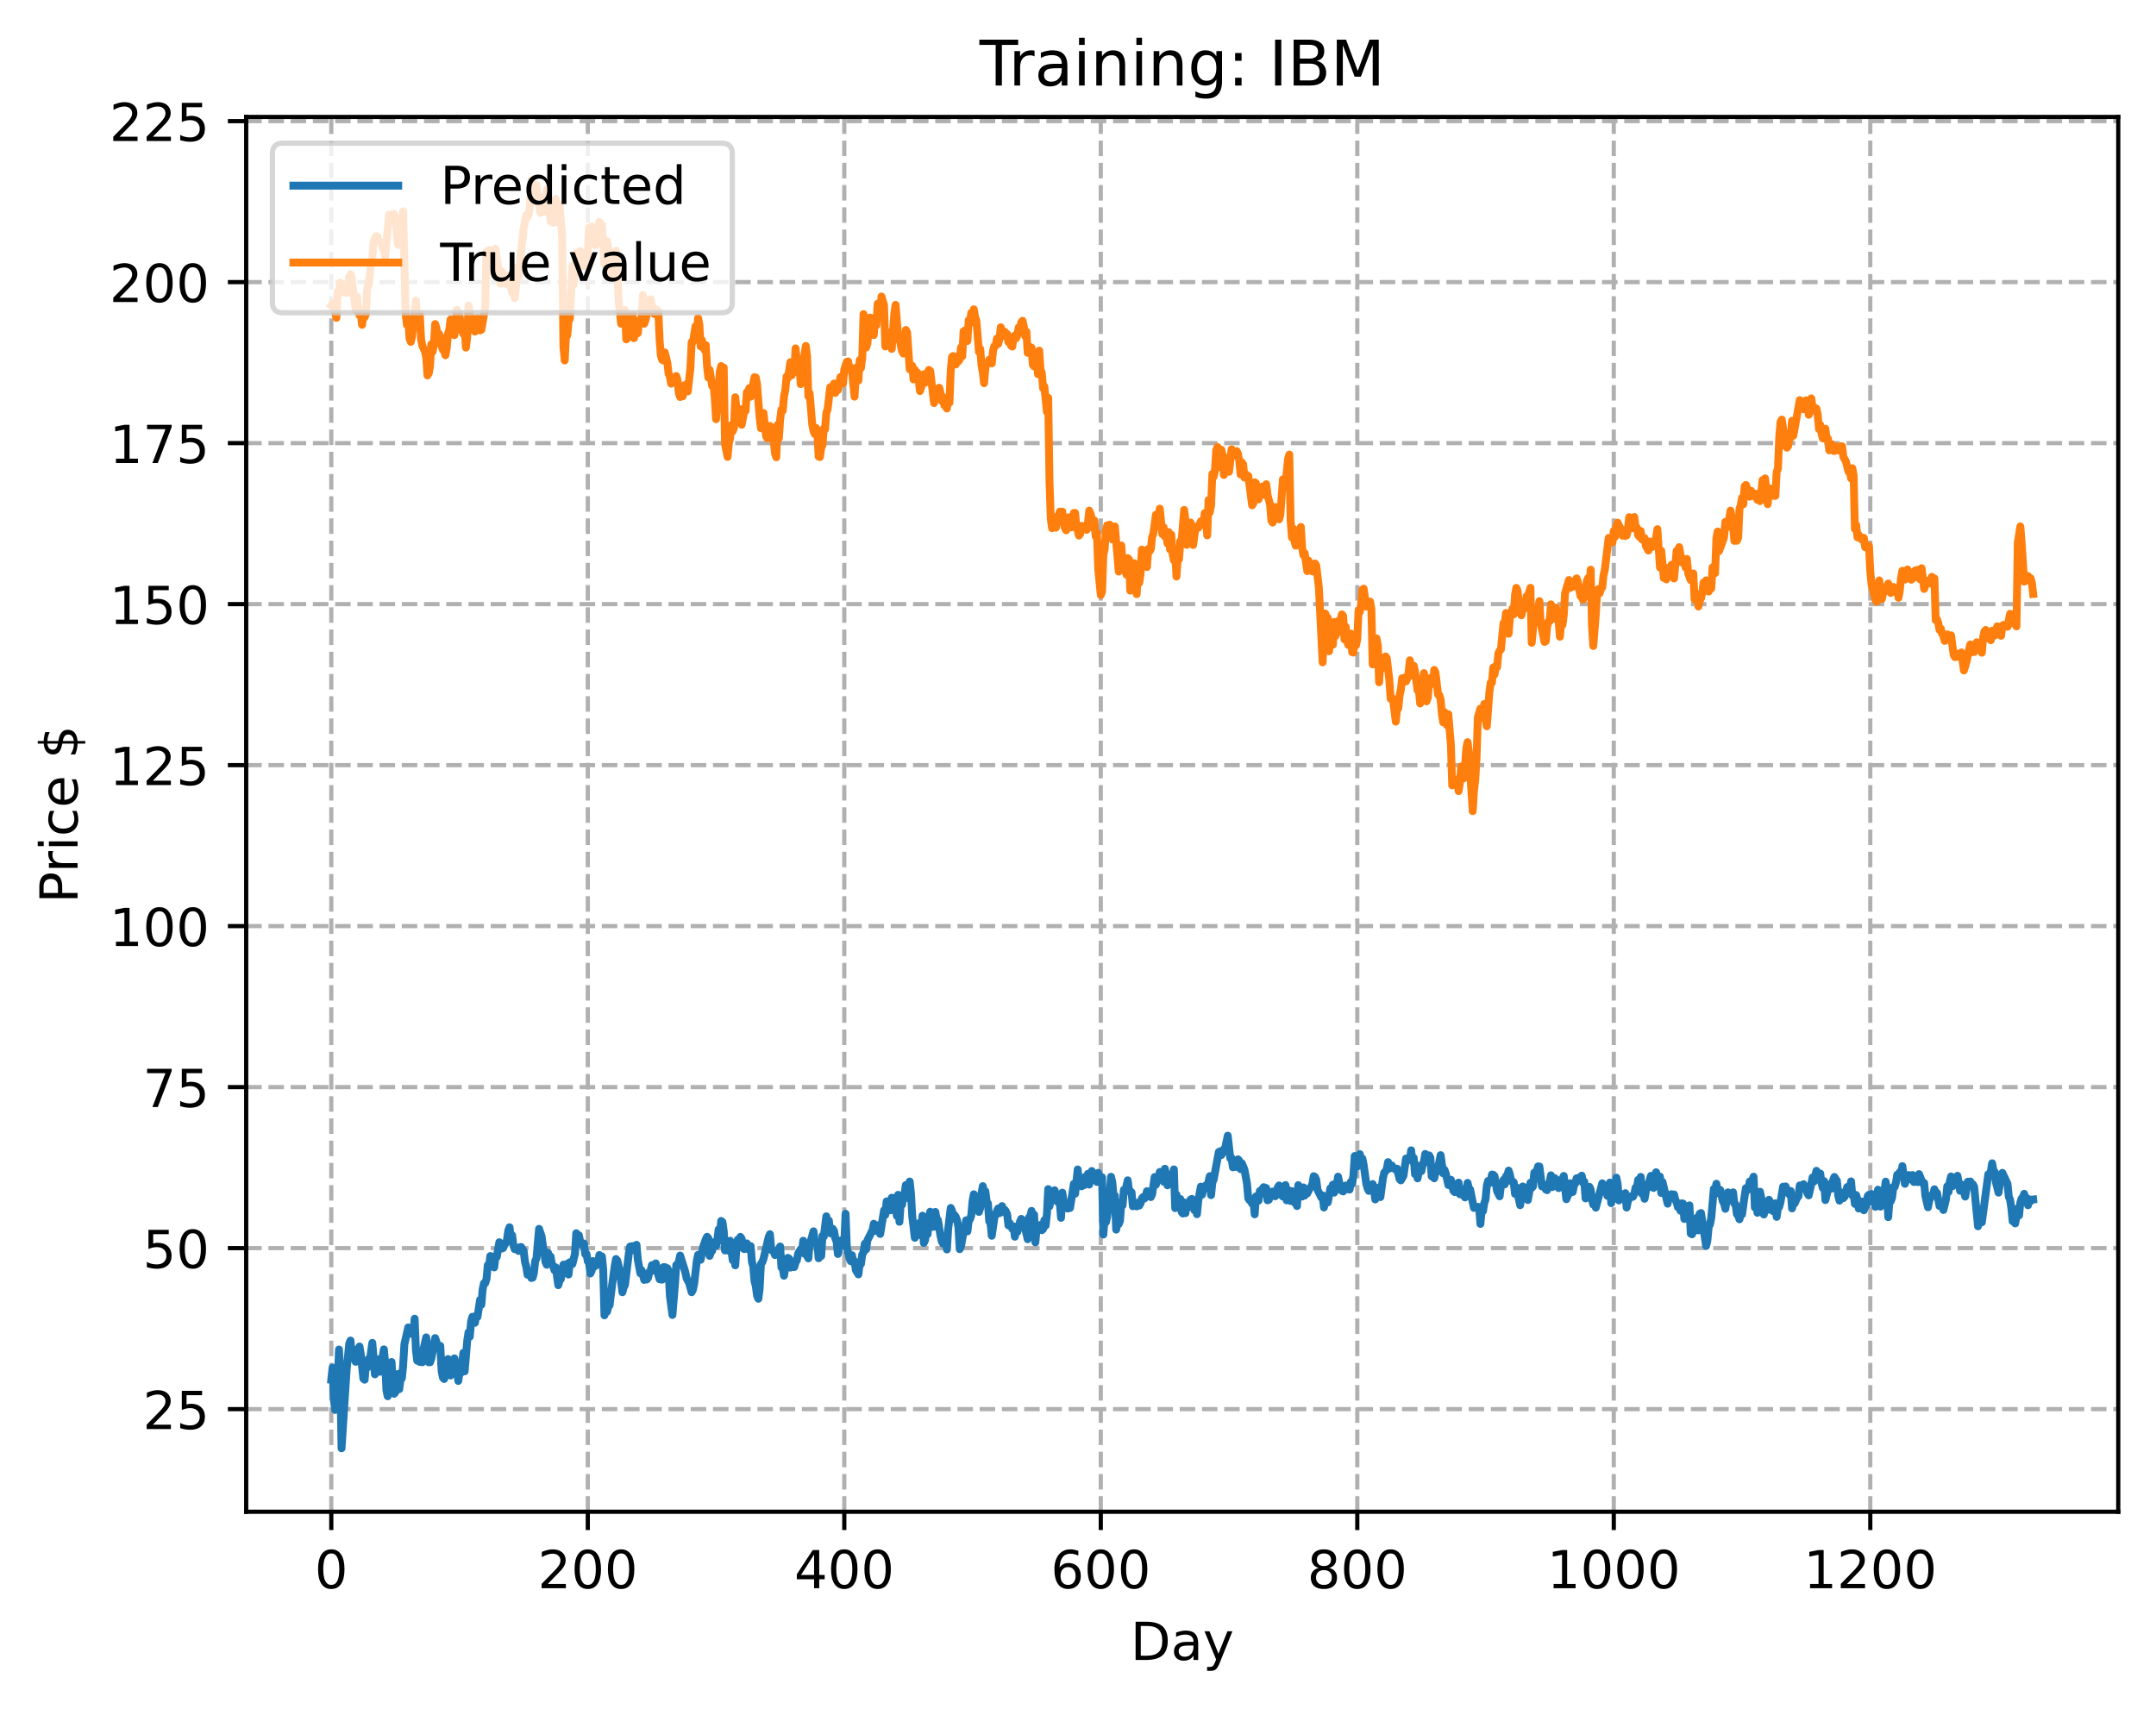 <?xml version="1.0" encoding="utf-8" standalone="no"?>
<!DOCTYPE svg PUBLIC "-//W3C//DTD SVG 1.1//EN"
  "http://www.w3.org/Graphics/SVG/1.1/DTD/svg11.dtd">
<!-- Created with matplotlib (https://matplotlib.org/) -->
<svg height="325.986pt" version="1.1" viewBox="0 0 411.286 325.986" width="411.286pt" xmlns="http://www.w3.org/2000/svg" xmlns:xlink="http://www.w3.org/1999/xlink">
 <defs>
  <style type="text/css">
*{stroke-linecap:butt;stroke-linejoin:round;}
  </style>
 </defs>
 <g id="figure_1">
  <g id="patch_1">
   <path d="M 0 325.986 
L 411.286 325.986 
L 411.286 0 
L 0 0 
z
" style="fill:#ffffff;"/>
  </g>
  <g id="axes_1">
   <g id="patch_2">
    <path d="M 46.966 288.43 
L 404.086 288.43 
L 404.086 22.318 
L 46.966 22.318 
z
" style="fill:#ffffff;"/>
   </g>
   <g id="matplotlib.axis_1">
    <g id="xtick_1">
     <g id="line2d_1">
      <path clip-path="url(#p5e626d153f)" d="M 63.198 288.43 
L 63.198 22.318 
" style="fill:none;stroke:#b0b0b0;stroke-dasharray:2.96,1.28;stroke-dashoffset:0;stroke-width:0.8;"/>
     </g>
     <g id="line2d_2">
      <defs>
       <path d="M 0 0 
L 0 3.5 
" id="mfc478bfc1d" style="stroke:#000000;stroke-width:0.8;"/>
      </defs>
      <g>
       <use style="stroke:#000000;stroke-width:0.8;" x="63.198" xlink:href="#mfc478bfc1d" y="288.43"/>
      </g>
     </g>
     <g id="text_1">
      <!-- 0 -->
      <defs>
       <path d="M 31.781 66.406 
Q 24.172 66.406 20.328 58.906 
Q 16.5 51.422 16.5 36.375 
Q 16.5 21.391 20.328 13.891 
Q 24.172 6.391 31.781 6.391 
Q 39.453 6.391 43.281 13.891 
Q 47.125 21.391 47.125 36.375 
Q 47.125 51.422 43.281 58.906 
Q 39.453 66.406 31.781 66.406 
z
M 31.781 74.219 
Q 44.047 74.219 50.516 64.516 
Q 56.984 54.828 56.984 36.375 
Q 56.984 17.969 50.516 8.266 
Q 44.047 -1.422 31.781 -1.422 
Q 19.531 -1.422 13.062 8.266 
Q 6.594 17.969 6.594 36.375 
Q 6.594 54.828 13.062 64.516 
Q 19.531 74.219 31.781 74.219 
z
" id="DejaVuSans-48"/>
      </defs>
      <g transform="translate(60.017 303.029)scale(0.1 -0.1)">
       <use xlink:href="#DejaVuSans-48"/>
      </g>
     </g>
    </g>
    <g id="xtick_2">
     <g id="line2d_3">
      <path clip-path="url(#p5e626d153f)" d="M 112.129 288.43 
L 112.129 22.318 
" style="fill:none;stroke:#b0b0b0;stroke-dasharray:2.96,1.28;stroke-dashoffset:0;stroke-width:0.8;"/>
     </g>
     <g id="line2d_4">
      <g>
       <use style="stroke:#000000;stroke-width:0.8;" x="112.129" xlink:href="#mfc478bfc1d" y="288.43"/>
      </g>
     </g>
     <g id="text_2">
      <!-- 200 -->
      <defs>
       <path d="M 19.188 8.297 
L 53.609 8.297 
L 53.609 0 
L 7.328 0 
L 7.328 8.297 
Q 12.938 14.109 22.625 23.891 
Q 32.328 33.688 34.812 36.531 
Q 39.547 41.844 41.422 45.531 
Q 43.312 49.219 43.312 52.781 
Q 43.312 58.594 39.234 62.25 
Q 35.156 65.922 28.609 65.922 
Q 23.969 65.922 18.812 64.312 
Q 13.672 62.703 7.812 59.422 
L 7.812 69.391 
Q 13.766 71.781 18.938 73 
Q 24.125 74.219 28.422 74.219 
Q 39.75 74.219 46.484 68.547 
Q 53.219 62.891 53.219 53.422 
Q 53.219 48.922 51.531 44.891 
Q 49.859 40.875 45.406 35.406 
Q 44.188 33.984 37.641 27.219 
Q 31.109 20.453 19.188 8.297 
z
" id="DejaVuSans-50"/>
      </defs>
      <g transform="translate(102.585 303.029)scale(0.1 -0.1)">
       <use xlink:href="#DejaVuSans-50"/>
       <use x="63.623" xlink:href="#DejaVuSans-48"/>
       <use x="127.246" xlink:href="#DejaVuSans-48"/>
      </g>
     </g>
    </g>
    <g id="xtick_3">
     <g id="line2d_5">
      <path clip-path="url(#p5e626d153f)" d="M 161.06 288.43 
L 161.06 22.318 
" style="fill:none;stroke:#b0b0b0;stroke-dasharray:2.96,1.28;stroke-dashoffset:0;stroke-width:0.8;"/>
     </g>
     <g id="line2d_6">
      <g>
       <use style="stroke:#000000;stroke-width:0.8;" x="161.06" xlink:href="#mfc478bfc1d" y="288.43"/>
      </g>
     </g>
     <g id="text_3">
      <!-- 400 -->
      <defs>
       <path d="M 37.797 64.312 
L 12.891 25.391 
L 37.797 25.391 
z
M 35.203 72.906 
L 47.609 72.906 
L 47.609 25.391 
L 58.016 25.391 
L 58.016 17.188 
L 47.609 17.188 
L 47.609 0 
L 37.797 0 
L 37.797 17.188 
L 4.891 17.188 
L 4.891 26.703 
z
" id="DejaVuSans-52"/>
      </defs>
      <g transform="translate(151.516 303.029)scale(0.1 -0.1)">
       <use xlink:href="#DejaVuSans-52"/>
       <use x="63.623" xlink:href="#DejaVuSans-48"/>
       <use x="127.246" xlink:href="#DejaVuSans-48"/>
      </g>
     </g>
    </g>
    <g id="xtick_4">
     <g id="line2d_7">
      <path clip-path="url(#p5e626d153f)" d="M 209.99 288.43 
L 209.99 22.318 
" style="fill:none;stroke:#b0b0b0;stroke-dasharray:2.96,1.28;stroke-dashoffset:0;stroke-width:0.8;"/>
     </g>
     <g id="line2d_8">
      <g>
       <use style="stroke:#000000;stroke-width:0.8;" x="209.99" xlink:href="#mfc478bfc1d" y="288.43"/>
      </g>
     </g>
     <g id="text_4">
      <!-- 600 -->
      <defs>
       <path d="M 33.016 40.375 
Q 26.375 40.375 22.484 35.828 
Q 18.609 31.297 18.609 23.391 
Q 18.609 15.531 22.484 10.953 
Q 26.375 6.391 33.016 6.391 
Q 39.656 6.391 43.531 10.953 
Q 47.406 15.531 47.406 23.391 
Q 47.406 31.297 43.531 35.828 
Q 39.656 40.375 33.016 40.375 
z
M 52.594 71.297 
L 52.594 62.312 
Q 48.875 64.062 45.094 64.984 
Q 41.312 65.922 37.594 65.922 
Q 27.828 65.922 22.672 59.328 
Q 17.531 52.734 16.797 39.406 
Q 19.672 43.656 24.016 45.922 
Q 28.375 48.188 33.594 48.188 
Q 44.578 48.188 50.953 41.516 
Q 57.328 34.859 57.328 23.391 
Q 57.328 12.156 50.688 5.359 
Q 44.047 -1.422 33.016 -1.422 
Q 20.359 -1.422 13.672 8.266 
Q 6.984 17.969 6.984 36.375 
Q 6.984 53.656 15.188 63.938 
Q 23.391 74.219 37.203 74.219 
Q 40.922 74.219 44.703 73.484 
Q 48.484 72.75 52.594 71.297 
z
" id="DejaVuSans-54"/>
      </defs>
      <g transform="translate(200.446 303.029)scale(0.1 -0.1)">
       <use xlink:href="#DejaVuSans-54"/>
       <use x="63.623" xlink:href="#DejaVuSans-48"/>
       <use x="127.246" xlink:href="#DejaVuSans-48"/>
      </g>
     </g>
    </g>
    <g id="xtick_5">
     <g id="line2d_9">
      <path clip-path="url(#p5e626d153f)" d="M 258.921 288.43 
L 258.921 22.318 
" style="fill:none;stroke:#b0b0b0;stroke-dasharray:2.96,1.28;stroke-dashoffset:0;stroke-width:0.8;"/>
     </g>
     <g id="line2d_10">
      <g>
       <use style="stroke:#000000;stroke-width:0.8;" x="258.921" xlink:href="#mfc478bfc1d" y="288.43"/>
      </g>
     </g>
     <g id="text_5">
      <!-- 800 -->
      <defs>
       <path d="M 31.781 34.625 
Q 24.75 34.625 20.719 30.859 
Q 16.703 27.094 16.703 20.516 
Q 16.703 13.922 20.719 10.156 
Q 24.75 6.391 31.781 6.391 
Q 38.812 6.391 42.859 10.172 
Q 46.922 13.969 46.922 20.516 
Q 46.922 27.094 42.891 30.859 
Q 38.875 34.625 31.781 34.625 
z
M 21.922 38.812 
Q 15.578 40.375 12.031 44.719 
Q 8.5 49.078 8.5 55.328 
Q 8.5 64.062 14.719 69.141 
Q 20.953 74.219 31.781 74.219 
Q 42.672 74.219 48.875 69.141 
Q 55.078 64.062 55.078 55.328 
Q 55.078 49.078 51.531 44.719 
Q 48 40.375 41.703 38.812 
Q 48.828 37.156 52.797 32.312 
Q 56.781 27.484 56.781 20.516 
Q 56.781 9.906 50.312 4.234 
Q 43.844 -1.422 31.781 -1.422 
Q 19.734 -1.422 13.25 4.234 
Q 6.781 9.906 6.781 20.516 
Q 6.781 27.484 10.781 32.312 
Q 14.797 37.156 21.922 38.812 
z
M 18.312 54.391 
Q 18.312 48.734 21.844 45.562 
Q 25.391 42.391 31.781 42.391 
Q 38.141 42.391 41.719 45.562 
Q 45.312 48.734 45.312 54.391 
Q 45.312 60.062 41.719 63.234 
Q 38.141 66.406 31.781 66.406 
Q 25.391 66.406 21.844 63.234 
Q 18.312 60.062 18.312 54.391 
z
" id="DejaVuSans-56"/>
      </defs>
      <g transform="translate(249.377 303.029)scale(0.1 -0.1)">
       <use xlink:href="#DejaVuSans-56"/>
       <use x="63.623" xlink:href="#DejaVuSans-48"/>
       <use x="127.246" xlink:href="#DejaVuSans-48"/>
      </g>
     </g>
    </g>
    <g id="xtick_6">
     <g id="line2d_11">
      <path clip-path="url(#p5e626d153f)" d="M 307.851 288.43 
L 307.851 22.318 
" style="fill:none;stroke:#b0b0b0;stroke-dasharray:2.96,1.28;stroke-dashoffset:0;stroke-width:0.8;"/>
     </g>
     <g id="line2d_12">
      <g>
       <use style="stroke:#000000;stroke-width:0.8;" x="307.851" xlink:href="#mfc478bfc1d" y="288.43"/>
      </g>
     </g>
     <g id="text_6">
      <!-- 1000 -->
      <defs>
       <path d="M 12.406 8.297 
L 28.516 8.297 
L 28.516 63.922 
L 10.984 60.406 
L 10.984 69.391 
L 28.422 72.906 
L 38.281 72.906 
L 38.281 8.297 
L 54.391 8.297 
L 54.391 0 
L 12.406 0 
z
" id="DejaVuSans-49"/>
      </defs>
      <g transform="translate(295.126 303.029)scale(0.1 -0.1)">
       <use xlink:href="#DejaVuSans-49"/>
       <use x="63.623" xlink:href="#DejaVuSans-48"/>
       <use x="127.246" xlink:href="#DejaVuSans-48"/>
       <use x="190.869" xlink:href="#DejaVuSans-48"/>
      </g>
     </g>
    </g>
    <g id="xtick_7">
     <g id="line2d_13">
      <path clip-path="url(#p5e626d153f)" d="M 356.782 288.43 
L 356.782 22.318 
" style="fill:none;stroke:#b0b0b0;stroke-dasharray:2.96,1.28;stroke-dashoffset:0;stroke-width:0.8;"/>
     </g>
     <g id="line2d_14">
      <g>
       <use style="stroke:#000000;stroke-width:0.8;" x="356.782" xlink:href="#mfc478bfc1d" y="288.43"/>
      </g>
     </g>
     <g id="text_7">
      <!-- 1200 -->
      <g transform="translate(344.057 303.029)scale(0.1 -0.1)">
       <use xlink:href="#DejaVuSans-49"/>
       <use x="63.623" xlink:href="#DejaVuSans-50"/>
       <use x="127.246" xlink:href="#DejaVuSans-48"/>
       <use x="190.869" xlink:href="#DejaVuSans-48"/>
      </g>
     </g>
    </g>
    <g id="text_8">
     <!-- Day -->
     <defs>
      <path d="M 19.672 64.797 
L 19.672 8.109 
L 31.594 8.109 
Q 46.688 8.109 53.688 14.938 
Q 60.688 21.781 60.688 36.531 
Q 60.688 51.172 53.688 57.984 
Q 46.688 64.797 31.594 64.797 
z
M 9.812 72.906 
L 30.078 72.906 
Q 51.266 72.906 61.172 64.094 
Q 71.094 55.281 71.094 36.531 
Q 71.094 17.672 61.125 8.828 
Q 51.172 0 30.078 0 
L 9.812 0 
z
" id="DejaVuSans-68"/>
      <path d="M 34.281 27.484 
Q 23.391 27.484 19.188 25 
Q 14.984 22.516 14.984 16.5 
Q 14.984 11.719 18.141 8.906 
Q 21.297 6.109 26.703 6.109 
Q 34.188 6.109 38.703 11.406 
Q 43.219 16.703 43.219 25.484 
L 43.219 27.484 
z
M 52.203 31.203 
L 52.203 0 
L 43.219 0 
L 43.219 8.297 
Q 40.141 3.328 35.547 0.953 
Q 30.953 -1.422 24.312 -1.422 
Q 15.922 -1.422 10.953 3.297 
Q 6 8.016 6 15.922 
Q 6 25.141 12.172 29.828 
Q 18.359 34.516 30.609 34.516 
L 43.219 34.516 
L 43.219 35.406 
Q 43.219 41.609 39.141 45 
Q 35.062 48.391 27.688 48.391 
Q 23 48.391 18.547 47.266 
Q 14.109 46.141 10.016 43.891 
L 10.016 52.203 
Q 14.938 54.109 19.578 55.047 
Q 24.219 56 28.609 56 
Q 40.484 56 46.344 49.844 
Q 52.203 43.703 52.203 31.203 
z
" id="DejaVuSans-97"/>
      <path d="M 32.172 -5.078 
Q 28.375 -14.844 24.75 -17.812 
Q 21.141 -20.797 15.094 -20.797 
L 7.906 -20.797 
L 7.906 -13.281 
L 13.188 -13.281 
Q 16.891 -13.281 18.938 -11.516 
Q 21 -9.766 23.484 -3.219 
L 25.094 0.875 
L 2.984 54.688 
L 12.5 54.688 
L 29.594 11.922 
L 46.688 54.688 
L 56.203 54.688 
z
" id="DejaVuSans-121"/>
     </defs>
     <g transform="translate(215.652 316.707)scale(0.1 -0.1)">
      <use xlink:href="#DejaVuSans-68"/>
      <use x="77.002" xlink:href="#DejaVuSans-97"/>
      <use x="138.281" xlink:href="#DejaVuSans-121"/>
     </g>
    </g>
   </g>
   <g id="matplotlib.axis_2">
    <g id="ytick_1">
     <g id="line2d_15">
      <path clip-path="url(#p5e626d153f)" d="M 46.966 268.852 
L 404.086 268.852 
" style="fill:none;stroke:#b0b0b0;stroke-dasharray:2.96,1.28;stroke-dashoffset:0;stroke-width:0.8;"/>
     </g>
     <g id="line2d_16">
      <defs>
       <path d="M 0 0 
L -3.5 0 
" id="m7a7a43d216" style="stroke:#000000;stroke-width:0.8;"/>
      </defs>
      <g>
       <use style="stroke:#000000;stroke-width:0.8;" x="46.966" xlink:href="#m7a7a43d216" y="268.852"/>
      </g>
     </g>
     <g id="text_9">
      <!-- 25 -->
      <defs>
       <path d="M 10.797 72.906 
L 49.516 72.906 
L 49.516 64.594 
L 19.828 64.594 
L 19.828 46.734 
Q 21.969 47.469 24.109 47.828 
Q 26.266 48.188 28.422 48.188 
Q 40.625 48.188 47.75 41.5 
Q 54.891 34.812 54.891 23.391 
Q 54.891 11.625 47.562 5.094 
Q 40.234 -1.422 26.906 -1.422 
Q 22.312 -1.422 17.547 -0.641 
Q 12.797 0.141 7.719 1.703 
L 7.719 11.625 
Q 12.109 9.234 16.797 8.062 
Q 21.484 6.891 26.703 6.891 
Q 35.156 6.891 40.078 11.328 
Q 45.016 15.766 45.016 23.391 
Q 45.016 31 40.078 35.438 
Q 35.156 39.891 26.703 39.891 
Q 22.75 39.891 18.812 39.016 
Q 14.891 38.141 10.797 36.281 
z
" id="DejaVuSans-53"/>
      </defs>
      <g transform="translate(27.241 272.651)scale(0.1 -0.1)">
       <use xlink:href="#DejaVuSans-50"/>
       <use x="63.623" xlink:href="#DejaVuSans-53"/>
      </g>
     </g>
    </g>
    <g id="ytick_2">
     <g id="line2d_17">
      <path clip-path="url(#p5e626d153f)" d="M 46.966 238.134 
L 404.086 238.134 
" style="fill:none;stroke:#b0b0b0;stroke-dasharray:2.96,1.28;stroke-dashoffset:0;stroke-width:0.8;"/>
     </g>
     <g id="line2d_18">
      <g>
       <use style="stroke:#000000;stroke-width:0.8;" x="46.966" xlink:href="#m7a7a43d216" y="238.134"/>
      </g>
     </g>
     <g id="text_10">
      <!-- 50 -->
      <g transform="translate(27.241 241.933)scale(0.1 -0.1)">
       <use xlink:href="#DejaVuSans-53"/>
       <use x="63.623" xlink:href="#DejaVuSans-48"/>
      </g>
     </g>
    </g>
    <g id="ytick_3">
     <g id="line2d_19">
      <path clip-path="url(#p5e626d153f)" d="M 46.966 207.416 
L 404.086 207.416 
" style="fill:none;stroke:#b0b0b0;stroke-dasharray:2.96,1.28;stroke-dashoffset:0;stroke-width:0.8;"/>
     </g>
     <g id="line2d_20">
      <g>
       <use style="stroke:#000000;stroke-width:0.8;" x="46.966" xlink:href="#m7a7a43d216" y="207.416"/>
      </g>
     </g>
     <g id="text_11">
      <!-- 75 -->
      <defs>
       <path d="M 8.203 72.906 
L 55.078 72.906 
L 55.078 68.703 
L 28.609 0 
L 18.312 0 
L 43.219 64.594 
L 8.203 64.594 
z
" id="DejaVuSans-55"/>
      </defs>
      <g transform="translate(27.241 211.215)scale(0.1 -0.1)">
       <use xlink:href="#DejaVuSans-55"/>
       <use x="63.623" xlink:href="#DejaVuSans-53"/>
      </g>
     </g>
    </g>
    <g id="ytick_4">
     <g id="line2d_21">
      <path clip-path="url(#p5e626d153f)" d="M 46.966 176.698 
L 404.086 176.698 
" style="fill:none;stroke:#b0b0b0;stroke-dasharray:2.96,1.28;stroke-dashoffset:0;stroke-width:0.8;"/>
     </g>
     <g id="line2d_22">
      <g>
       <use style="stroke:#000000;stroke-width:0.8;" x="46.966" xlink:href="#m7a7a43d216" y="176.698"/>
      </g>
     </g>
     <g id="text_12">
      <!-- 100 -->
      <g transform="translate(20.878 180.498)scale(0.1 -0.1)">
       <use xlink:href="#DejaVuSans-49"/>
       <use x="63.623" xlink:href="#DejaVuSans-48"/>
       <use x="127.246" xlink:href="#DejaVuSans-48"/>
      </g>
     </g>
    </g>
    <g id="ytick_5">
     <g id="line2d_23">
      <path clip-path="url(#p5e626d153f)" d="M 46.966 145.981 
L 404.086 145.981 
" style="fill:none;stroke:#b0b0b0;stroke-dasharray:2.96,1.28;stroke-dashoffset:0;stroke-width:0.8;"/>
     </g>
     <g id="line2d_24">
      <g>
       <use style="stroke:#000000;stroke-width:0.8;" x="46.966" xlink:href="#m7a7a43d216" y="145.981"/>
      </g>
     </g>
     <g id="text_13">
      <!-- 125 -->
      <g transform="translate(20.878 149.78)scale(0.1 -0.1)">
       <use xlink:href="#DejaVuSans-49"/>
       <use x="63.623" xlink:href="#DejaVuSans-50"/>
       <use x="127.246" xlink:href="#DejaVuSans-53"/>
      </g>
     </g>
    </g>
    <g id="ytick_6">
     <g id="line2d_25">
      <path clip-path="url(#p5e626d153f)" d="M 46.966 115.263 
L 404.086 115.263 
" style="fill:none;stroke:#b0b0b0;stroke-dasharray:2.96,1.28;stroke-dashoffset:0;stroke-width:0.8;"/>
     </g>
     <g id="line2d_26">
      <g>
       <use style="stroke:#000000;stroke-width:0.8;" x="46.966" xlink:href="#m7a7a43d216" y="115.263"/>
      </g>
     </g>
     <g id="text_14">
      <!-- 150 -->
      <g transform="translate(20.878 119.062)scale(0.1 -0.1)">
       <use xlink:href="#DejaVuSans-49"/>
       <use x="63.623" xlink:href="#DejaVuSans-53"/>
       <use x="127.246" xlink:href="#DejaVuSans-48"/>
      </g>
     </g>
    </g>
    <g id="ytick_7">
     <g id="line2d_27">
      <path clip-path="url(#p5e626d153f)" d="M 46.966 84.545 
L 404.086 84.545 
" style="fill:none;stroke:#b0b0b0;stroke-dasharray:2.96,1.28;stroke-dashoffset:0;stroke-width:0.8;"/>
     </g>
     <g id="line2d_28">
      <g>
       <use style="stroke:#000000;stroke-width:0.8;" x="46.966" xlink:href="#m7a7a43d216" y="84.545"/>
      </g>
     </g>
     <g id="text_15">
      <!-- 175 -->
      <g transform="translate(20.878 88.345)scale(0.1 -0.1)">
       <use xlink:href="#DejaVuSans-49"/>
       <use x="63.623" xlink:href="#DejaVuSans-55"/>
       <use x="127.246" xlink:href="#DejaVuSans-53"/>
      </g>
     </g>
    </g>
    <g id="ytick_8">
     <g id="line2d_29">
      <path clip-path="url(#p5e626d153f)" d="M 46.966 53.828 
L 404.086 53.828 
" style="fill:none;stroke:#b0b0b0;stroke-dasharray:2.96,1.28;stroke-dashoffset:0;stroke-width:0.8;"/>
     </g>
     <g id="line2d_30">
      <g>
       <use style="stroke:#000000;stroke-width:0.8;" x="46.966" xlink:href="#m7a7a43d216" y="53.828"/>
      </g>
     </g>
     <g id="text_16">
      <!-- 200 -->
      <g transform="translate(20.878 57.627)scale(0.1 -0.1)">
       <use xlink:href="#DejaVuSans-50"/>
       <use x="63.623" xlink:href="#DejaVuSans-48"/>
       <use x="127.246" xlink:href="#DejaVuSans-48"/>
      </g>
     </g>
    </g>
    <g id="ytick_9">
     <g id="line2d_31">
      <path clip-path="url(#p5e626d153f)" d="M 46.966 23.11 
L 404.086 23.11 
" style="fill:none;stroke:#b0b0b0;stroke-dasharray:2.96,1.28;stroke-dashoffset:0;stroke-width:0.8;"/>
     </g>
     <g id="line2d_32">
      <g>
       <use style="stroke:#000000;stroke-width:0.8;" x="46.966" xlink:href="#m7a7a43d216" y="23.11"/>
      </g>
     </g>
     <g id="text_17">
      <!-- 225 -->
      <g transform="translate(20.878 26.909)scale(0.1 -0.1)">
       <use xlink:href="#DejaVuSans-50"/>
       <use x="63.623" xlink:href="#DejaVuSans-50"/>
       <use x="127.246" xlink:href="#DejaVuSans-53"/>
      </g>
     </g>
    </g>
    <g id="text_18">
     <!-- Price $ -->
     <defs>
      <path d="M 19.672 64.797 
L 19.672 37.406 
L 32.078 37.406 
Q 38.969 37.406 42.719 40.969 
Q 46.484 44.531 46.484 51.125 
Q 46.484 57.672 42.719 61.234 
Q 38.969 64.797 32.078 64.797 
z
M 9.812 72.906 
L 32.078 72.906 
Q 44.344 72.906 50.609 67.359 
Q 56.891 61.812 56.891 51.125 
Q 56.891 40.328 50.609 34.812 
Q 44.344 29.297 32.078 29.297 
L 19.672 29.297 
L 19.672 0 
L 9.812 0 
z
" id="DejaVuSans-80"/>
      <path d="M 41.109 46.297 
Q 39.594 47.172 37.812 47.578 
Q 36.031 48 33.891 48 
Q 26.266 48 22.188 43.047 
Q 18.109 38.094 18.109 28.812 
L 18.109 0 
L 9.078 0 
L 9.078 54.688 
L 18.109 54.688 
L 18.109 46.188 
Q 20.953 51.172 25.484 53.578 
Q 30.031 56 36.531 56 
Q 37.453 56 38.578 55.875 
Q 39.703 55.766 41.062 55.516 
z
" id="DejaVuSans-114"/>
      <path d="M 9.422 54.688 
L 18.406 54.688 
L 18.406 0 
L 9.422 0 
z
M 9.422 75.984 
L 18.406 75.984 
L 18.406 64.594 
L 9.422 64.594 
z
" id="DejaVuSans-105"/>
      <path d="M 48.781 52.594 
L 48.781 44.188 
Q 44.969 46.297 41.141 47.344 
Q 37.312 48.391 33.406 48.391 
Q 24.656 48.391 19.812 42.844 
Q 14.984 37.312 14.984 27.297 
Q 14.984 17.281 19.812 11.734 
Q 24.656 6.203 33.406 6.203 
Q 37.312 6.203 41.141 7.25 
Q 44.969 8.297 48.781 10.406 
L 48.781 2.094 
Q 45.016 0.344 40.984 -0.531 
Q 36.969 -1.422 32.422 -1.422 
Q 20.062 -1.422 12.781 6.344 
Q 5.516 14.109 5.516 27.297 
Q 5.516 40.672 12.859 48.328 
Q 20.219 56 33.016 56 
Q 37.156 56 41.109 55.141 
Q 45.062 54.297 48.781 52.594 
z
" id="DejaVuSans-99"/>
      <path d="M 56.203 29.594 
L 56.203 25.203 
L 14.891 25.203 
Q 15.484 15.922 20.484 11.062 
Q 25.484 6.203 34.422 6.203 
Q 39.594 6.203 44.453 7.469 
Q 49.312 8.734 54.109 11.281 
L 54.109 2.781 
Q 49.266 0.734 44.188 -0.344 
Q 39.109 -1.422 33.891 -1.422 
Q 20.797 -1.422 13.156 6.188 
Q 5.516 13.812 5.516 26.812 
Q 5.516 40.234 12.766 48.109 
Q 20.016 56 32.328 56 
Q 43.359 56 49.781 48.891 
Q 56.203 41.797 56.203 29.594 
z
M 47.219 32.234 
Q 47.125 39.594 43.094 43.984 
Q 39.062 48.391 32.422 48.391 
Q 24.906 48.391 20.391 44.141 
Q 15.875 39.891 15.188 32.172 
z
" id="DejaVuSans-101"/>
      <path id="DejaVuSans-32"/>
      <path d="M 33.797 -14.703 
L 28.906 -14.703 
L 28.859 0 
Q 23.734 0.094 18.609 1.188 
Q 13.484 2.297 8.297 4.5 
L 8.297 13.281 
Q 13.281 10.156 18.375 8.562 
Q 23.484 6.984 28.906 6.938 
L 28.906 29.203 
Q 18.109 30.953 13.203 35.156 
Q 8.297 39.359 8.297 46.688 
Q 8.297 54.641 13.625 59.219 
Q 18.953 63.812 28.906 64.5 
L 28.906 75.984 
L 33.797 75.984 
L 33.797 64.656 
Q 38.328 64.453 42.578 63.688 
Q 46.828 62.938 50.875 61.625 
L 50.875 53.078 
Q 46.828 55.125 42.547 56.25 
Q 38.281 57.375 33.797 57.562 
L 33.797 36.719 
Q 44.875 35.016 50.094 30.609 
Q 55.328 26.219 55.328 18.609 
Q 55.328 10.359 49.781 5.594 
Q 44.234 0.828 33.797 0.094 
z
M 28.906 37.594 
L 28.906 57.625 
Q 23.25 56.984 20.266 54.391 
Q 17.281 51.812 17.281 47.516 
Q 17.281 43.312 20.031 40.969 
Q 22.797 38.625 28.906 37.594 
z
M 33.797 28.219 
L 33.797 7.078 
Q 39.984 7.906 43.141 10.594 
Q 46.297 13.281 46.297 17.672 
Q 46.297 21.969 43.281 24.5 
Q 40.281 27.047 33.797 28.219 
z
" id="DejaVuSans-36"/>
     </defs>
     <g transform="translate(14.798 172.342)rotate(-90)scale(0.1 -0.1)">
      <use xlink:href="#DejaVuSans-80"/>
      <use x="58.553" xlink:href="#DejaVuSans-114"/>
      <use x="99.666" xlink:href="#DejaVuSans-105"/>
      <use x="127.449" xlink:href="#DejaVuSans-99"/>
      <use x="182.43" xlink:href="#DejaVuSans-101"/>
      <use x="243.953" xlink:href="#DejaVuSans-32"/>
      <use x="275.74" xlink:href="#DejaVuSans-36"/>
     </g>
    </g>
   </g>
   <g id="line2d_33">
    <path clip-path="url(#p5e626d153f)" d="M 63.198 263.249 
L 63.443 260.928 
L 63.688 266.966 
L 63.932 269.011 
L 64.177 267.8 
L 64.422 264.321 
L 64.666 257.481 
L 64.911 262.381 
L 65.156 276.334 
L 66.134 261.217 
L 66.623 256.35 
L 66.868 255.772 
L 67.113 258.837 
L 67.357 259.184 
L 67.602 257.497 
L 67.847 259.824 
L 68.091 259.144 
L 68.336 257.644 
L 68.581 256.907 
L 68.825 258.413 
L 69.315 263.038 
L 69.559 263.239 
L 69.804 260.329 
L 70.049 260.938 
L 70.293 259.294 
L 70.538 259.655 
L 71.027 256.206 
L 71.517 262.209 
L 71.761 261.469 
L 72.006 259.339 
L 72.251 261.137 
L 72.495 261.728 
L 73.229 257.449 
L 73.474 259.962 
L 73.718 265.278 
L 73.963 266.399 
L 74.208 264.679 
L 74.697 259.859 
L 74.942 264.201 
L 75.186 265.927 
L 75.431 265.63 
L 75.92 262.151 
L 76.165 265.046 
L 76.41 263.153 
L 76.654 262.996 
L 76.899 260.621 
L 77.144 256.471 
L 77.878 253.263 
L 78.122 253.474 
L 78.856 254.673 
L 79.101 251.593 
L 79.345 257.662 
L 79.59 259.623 
L 79.835 259.096 
L 80.079 259.851 
L 80.324 258.524 
L 80.569 259.912 
L 80.813 257.299 
L 81.303 255.161 
L 81.792 259.919 
L 82.037 259.921 
L 82.281 259.197 
L 83.015 255.294 
L 83.26 256.024 
L 83.505 257.337 
L 83.994 256.783 
L 84.239 261.541 
L 84.483 262.82 
L 84.728 263.107 
L 85.462 259.299 
L 85.706 259.885 
L 85.951 262.438 
L 86.196 259.576 
L 86.44 260.176 
L 86.685 259.165 
L 86.93 260.987 
L 87.174 261.072 
L 87.419 263.476 
L 87.664 261.934 
L 87.908 261.951 
L 88.398 258.108 
L 88.642 261.643 
L 89.132 255.767 
L 89.376 254.187 
L 89.621 255.037 
L 89.866 252.131 
L 90.11 251.233 
L 90.355 251.66 
L 90.599 252.389 
L 90.844 250.981 
L 91.089 251.26 
L 91.578 248.006 
L 91.823 248.934 
L 92.067 246.038 
L 92.312 244.846 
L 92.557 244.823 
L 92.801 244.073 
L 93.046 241.393 
L 93.291 241.589 
L 93.535 239.645 
L 93.78 239.715 
L 94.025 240.474 
L 94.269 241.817 
L 94.514 239.821 
L 94.759 239.837 
L 95.248 237.015 
L 95.493 237.916 
L 95.737 238.214 
L 95.982 238.116 
L 96.227 237.494 
L 96.471 237.218 
L 96.716 236.551 
L 96.96 234.786 
L 97.205 234.157 
L 97.45 236.347 
L 97.694 235.683 
L 97.939 237.596 
L 98.184 238.335 
L 98.428 238.09 
L 98.673 238.296 
L 98.918 238.675 
L 99.162 237.956 
L 99.407 237.909 
L 99.896 238.686 
L 100.141 240.739 
L 100.386 241.648 
L 100.63 243.208 
L 101.12 242.613 
L 101.364 243.84 
L 101.609 243.774 
L 101.854 242.826 
L 102.098 240.576 
L 102.343 240.105 
L 102.832 234.459 
L 103.321 235.883 
L 103.566 237.767 
L 103.811 238.78 
L 104.055 240.77 
L 104.3 241.312 
L 104.545 239.035 
L 104.789 240.226 
L 105.034 239.735 
L 105.279 241.208 
L 105.523 241.508 
L 105.768 242.362 
L 106.013 241.804 
L 106.502 245.208 
L 106.747 244.318 
L 106.991 244.054 
L 107.481 241.281 
L 107.725 241.354 
L 107.97 242.116 
L 108.215 241.113 
L 108.459 243.175 
L 108.704 240.817 
L 109.193 241.179 
L 109.682 239.207 
L 109.927 235.287 
L 110.172 236.707 
L 110.416 235.674 
L 110.661 236.763 
L 111.15 237.611 
L 111.395 237.247 
L 111.64 239.29 
L 111.884 239.228 
L 112.129 240.655 
L 112.374 240.942 
L 112.618 242.977 
L 112.863 242.48 
L 113.108 240.602 
L 113.352 241.695 
L 113.842 240.822 
L 114.086 241.322 
L 114.331 239.452 
L 114.575 240.544 
L 114.82 239.707 
L 115.065 242.062 
L 115.309 250.958 
L 115.554 248.197 
L 115.799 250.268 
L 116.043 249.331 
L 116.288 249.051 
L 116.777 245.08 
L 117.267 241.562 
L 117.511 240.212 
L 117.756 240.504 
L 118.245 242.563 
L 118.735 246.559 
L 118.979 245.615 
L 119.224 245.158 
L 119.958 239.147 
L 120.203 237.83 
L 120.936 237.719 
L 121.181 238.625 
L 121.426 237.505 
L 121.67 240.336 
L 122.16 242.938 
L 122.404 242.373 
L 122.894 244.202 
L 123.138 243.781 
L 123.383 244.124 
L 123.628 243.805 
L 123.872 242.674 
L 124.117 242.418 
L 124.362 241.379 
L 124.606 242.434 
L 124.851 241.266 
L 125.096 241.043 
L 125.585 243.275 
L 125.83 244.081 
L 126.319 244.15 
L 126.563 241.767 
L 126.808 241.751 
L 127.053 242.275 
L 127.297 241.959 
L 127.542 242.456 
L 127.787 247.227 
L 128.276 250.884 
L 128.765 244.926 
L 129.01 241.353 
L 129.255 241.424 
L 129.499 240.674 
L 129.744 239.548 
L 130.723 242.671 
L 130.967 243.877 
L 131.457 244.793 
L 131.946 246.552 
L 132.191 246.045 
L 132.435 244.808 
L 132.924 240.59 
L 133.169 239.414 
L 133.658 240.361 
L 134.148 237.868 
L 134.637 236.45 
L 134.882 235.972 
L 135.126 236.247 
L 135.371 239.617 
L 135.616 238.894 
L 135.86 238.646 
L 136.105 237.111 
L 136.35 236.932 
L 136.594 237.706 
L 136.839 236.602 
L 137.084 234.567 
L 137.328 235.805 
L 137.573 232.949 
L 137.818 233.157 
L 138.062 234.89 
L 138.307 238.59 
L 138.551 237.796 
L 138.796 237.636 
L 139.041 238.665 
L 139.285 236.724 
L 139.775 240.45 
L 140.019 239.348 
L 140.264 241.423 
L 140.509 237.636 
L 140.753 236.507 
L 140.998 237.462 
L 141.243 235.985 
L 141.487 236.343 
L 141.732 238.138 
L 141.977 238.328 
L 142.221 237.29 
L 142.466 237.226 
L 142.711 238.348 
L 143.2 237.745 
L 143.445 240.786 
L 143.689 241.604 
L 143.934 244.437 
L 144.178 245.381 
L 144.423 247.229 
L 144.668 247.799 
L 144.912 245.876 
L 145.157 241.131 
L 145.402 240.855 
L 145.646 240.191 
L 146.625 236.056 
L 146.87 235.475 
L 147.114 238.182 
L 147.359 238.663 
L 147.604 238.728 
L 147.848 239.465 
L 148.827 237.818 
L 149.072 241.822 
L 149.316 241.97 
L 149.561 243.405 
L 150.05 240.274 
L 150.295 239.99 
L 150.539 240.136 
L 150.784 241.851 
L 151.029 240.707 
L 151.273 241.739 
L 151.518 241.747 
L 151.763 240.877 
L 152.007 240.47 
L 152.252 239.185 
L 152.741 238.351 
L 152.986 238.864 
L 153.231 236.72 
L 153.475 239.211 
L 153.72 238.701 
L 153.965 239.636 
L 154.209 240.091 
L 154.454 237.203 
L 154.699 236.672 
L 155.188 234.923 
L 155.433 237.103 
L 155.677 236.965 
L 155.922 237.244 
L 156.166 240.074 
L 156.411 239.416 
L 156.656 239.644 
L 156.9 235.774 
L 157.145 235.952 
L 157.634 232.065 
L 157.879 233.811 
L 158.124 232.887 
L 158.368 235.277 
L 158.613 235.369 
L 158.858 234.438 
L 159.102 234.846 
L 159.347 236.285 
L 159.592 236.896 
L 159.836 239.254 
L 160.081 238.248 
L 160.326 236.695 
L 160.57 236.627 
L 161.06 237.124 
L 161.304 231.578 
L 161.549 237.999 
L 162.038 240.057 
L 162.283 240.619 
L 162.527 239.484 
L 162.772 240.846 
L 163.017 240.628 
L 163.261 242.332 
L 163.751 243.149 
L 163.995 241.153 
L 164.24 241.17 
L 164.485 239.317 
L 164.729 238.946 
L 164.974 237.287 
L 165.219 238.391 
L 165.463 236.654 
L 166.442 234.707 
L 166.687 233.48 
L 166.931 234.408 
L 167.176 234.869 
L 167.421 233.774 
L 167.91 235.434 
L 168.644 230.921 
L 168.888 231.785 
L 169.133 229.216 
L 169.378 229.738 
L 169.622 229.373 
L 169.867 230.918 
L 170.112 228.516 
L 170.356 228.574 
L 170.601 230.962 
L 170.846 229.15 
L 171.09 232.004 
L 171.335 227.964 
L 171.58 233.12 
L 171.824 229.524 
L 172.069 229.872 
L 172.314 228.391 
L 172.558 227.789 
L 172.803 226.089 
L 173.048 227.975 
L 173.292 228.622 
L 173.537 225.425 
L 173.782 227.735 
L 174.026 232.108 
L 174.515 236.166 
L 174.76 235.348 
L 175.005 235.087 
L 175.249 234.555 
L 175.494 233.259 
L 175.739 235.731 
L 175.983 231.938 
L 176.228 237.155 
L 176.473 236.636 
L 176.717 234.384 
L 176.962 235.461 
L 177.207 232.341 
L 177.451 231.187 
L 177.696 234.094 
L 177.941 231.436 
L 178.185 234.055 
L 178.43 231.228 
L 178.675 232.579 
L 178.919 232.774 
L 179.409 235.771 
L 179.653 236.86 
L 179.898 237.268 
L 180.387 236.305 
L 180.632 238.395 
L 180.876 234.529 
L 181.366 230.468 
L 181.61 230.963 
L 181.855 232.526 
L 182.1 231.838 
L 182.344 232.2 
L 182.589 232.9 
L 182.834 234.161 
L 183.078 238.331 
L 183.323 237.787 
L 183.812 235.024 
L 184.057 234.805 
L 184.302 232.823 
L 184.546 234.948 
L 184.791 232.927 
L 185.036 232.647 
L 185.28 231.887 
L 185.525 229.158 
L 185.77 227.854 
L 186.014 228.569 
L 186.259 230.223 
L 186.503 230.522 
L 186.748 231.231 
L 186.993 230.459 
L 187.237 227.663 
L 187.482 226.306 
L 187.727 227.449 
L 187.971 227.279 
L 188.216 229.195 
L 188.461 229.599 
L 188.705 233.011 
L 188.95 233.36 
L 189.195 235.78 
L 189.684 232.338 
L 190.173 231.068 
L 190.418 230.572 
L 190.663 231.468 
L 190.907 231.083 
L 191.152 230.113 
L 191.397 231.257 
L 191.641 230.792 
L 191.886 231.135 
L 192.13 231.684 
L 192.375 233.796 
L 192.62 233.389 
L 193.109 234.443 
L 193.354 233.991 
L 193.598 235.958 
L 193.843 234.808 
L 194.088 235.022 
L 194.577 233.083 
L 194.822 232.554 
L 195.311 233.281 
L 196.045 236.439 
L 196.29 232.291 
L 196.534 232.122 
L 196.779 231.028 
L 197.024 232.555 
L 197.268 231.74 
L 197.513 237.041 
L 197.758 234.332 
L 198.002 234.801 
L 198.247 233.979 
L 198.491 233.704 
L 198.736 234.725 
L 198.981 234.495 
L 199.225 232.797 
L 199.47 233.833 
L 199.715 231.646 
L 199.959 226.872 
L 200.204 230.152 
L 200.693 227.292 
L 200.938 228.774 
L 201.183 227.091 
L 201.672 229.25 
L 201.917 229.16 
L 202.161 229.363 
L 202.406 232.359 
L 202.651 227.543 
L 202.895 229.246 
L 203.14 229.386 
L 203.385 229.814 
L 203.629 230.58 
L 204.118 230.48 
L 204.852 225.863 
L 205.097 227.755 
L 205.586 223.124 
L 205.831 225.752 
L 206.32 226.347 
L 206.565 225.909 
L 206.81 226.125 
L 207.054 224.492 
L 207.299 225.123 
L 207.544 223.959 
L 207.788 226.014 
L 208.033 223.908 
L 208.278 223.418 
L 208.522 224.835 
L 208.767 224.196 
L 209.012 224.3 
L 209.256 225.507 
L 209.501 223.767 
L 209.99 225.344 
L 210.235 224.613 
L 210.479 235.544 
L 210.724 232.435 
L 210.969 233.19 
L 211.213 232.141 
L 211.703 227.694 
L 211.947 224.517 
L 212.192 225.606 
L 212.437 228.382 
L 212.681 228.109 
L 212.926 234.608 
L 213.171 233.213 
L 213.415 233.543 
L 213.66 232.881 
L 213.905 229.376 
L 214.149 229.977 
L 214.394 227.001 
L 214.639 227.424 
L 215.128 225.198 
L 215.373 227.21 
L 215.617 227.264 
L 215.862 227.492 
L 216.106 230.15 
L 216.351 229.794 
L 216.84 230.168 
L 217.085 229.457 
L 217.33 230.026 
L 217.574 229.618 
L 217.819 228.675 
L 218.064 228.386 
L 218.308 228.685 
L 218.553 228.28 
L 218.798 227.261 
L 219.287 227.91 
L 219.532 228.398 
L 219.776 227.894 
L 220.266 224.567 
L 220.51 226.031 
L 220.755 224.64 
L 221 224.75 
L 221.244 223.596 
L 221.489 224.722 
L 221.734 224.471 
L 221.978 225.458 
L 222.223 222.988 
L 222.712 226.151 
L 222.957 224.73 
L 223.201 224.643 
L 223.446 223.99 
L 223.691 224.747 
L 223.935 223.112 
L 224.18 230.499 
L 224.425 227.91 
L 224.669 230.014 
L 224.914 228.727 
L 225.159 228.755 
L 225.403 231.22 
L 225.648 231.535 
L 225.893 229.414 
L 226.137 231.468 
L 226.382 229.705 
L 226.627 230.393 
L 226.871 229.341 
L 227.116 228.883 
L 227.361 228.74 
L 227.85 230.911 
L 228.094 230.031 
L 228.339 231.662 
L 228.584 229.137 
L 229.073 226.4 
L 229.318 227.923 
L 229.562 226.695 
L 229.807 226.785 
L 230.052 226.147 
L 230.296 226.443 
L 230.786 224.402 
L 231.03 228.023 
L 231.275 225.604 
L 231.52 225.06 
L 232.498 219.796 
L 232.743 219.666 
L 232.988 220.384 
L 233.232 219.952 
L 233.477 219.248 
L 233.722 219.023 
L 234.211 216.682 
L 234.7 221.02 
L 234.945 220.96 
L 235.189 222.718 
L 235.434 222.594 
L 235.679 222.652 
L 235.923 222.575 
L 236.168 221.195 
L 236.413 221.472 
L 236.657 223.077 
L 236.902 221.955 
L 237.391 223.122 
L 237.881 225.817 
L 238.125 228.632 
L 238.37 229.005 
L 238.615 229.003 
L 238.859 229.662 
L 239.104 228.943 
L 239.349 231.688 
L 239.593 228.257 
L 239.838 228.554 
L 240.082 229.089 
L 240.327 227.225 
L 240.572 227.804 
L 240.816 226.858 
L 241.061 226.504 
L 241.55 226.685 
L 241.795 229.012 
L 242.04 228.917 
L 242.774 227.333 
L 243.263 228.242 
L 243.752 226.536 
L 243.997 226.179 
L 244.242 226.729 
L 244.486 228.067 
L 244.731 228.304 
L 244.976 226.831 
L 245.22 226.107 
L 245.465 229.022 
L 245.709 227.01 
L 245.954 227.801 
L 246.199 229.131 
L 246.443 227.257 
L 246.933 229.442 
L 247.177 229.255 
L 247.422 230.113 
L 247.667 226.12 
L 247.911 226.692 
L 248.156 226.706 
L 248.401 228.296 
L 248.645 226.545 
L 248.89 228.108 
L 249.135 227.655 
L 249.379 227.702 
L 249.869 226.709 
L 250.113 226.443 
L 250.358 225.887 
L 250.603 224.41 
L 250.847 224.546 
L 251.092 225.082 
L 251.337 227.009 
L 252.07 228.49 
L 252.315 228.078 
L 252.56 230.386 
L 252.804 228.996 
L 253.049 228.709 
L 253.294 229.419 
L 253.783 226.716 
L 254.028 226.996 
L 254.272 226.008 
L 254.517 227.541 
L 254.762 226.96 
L 255.006 226.033 
L 255.251 224.497 
L 255.74 226.782 
L 255.985 227.213 
L 256.23 227.322 
L 256.719 226.19 
L 256.964 226.191 
L 257.208 226.929 
L 257.453 226.965 
L 257.697 225.473 
L 257.942 225.864 
L 258.187 224.211 
L 258.431 220.553 
L 258.921 222.556 
L 259.165 221.015 
L 259.41 220.205 
L 259.655 221.529 
L 259.899 221.047 
L 260.144 222.317 
L 260.633 225.814 
L 260.878 226.74 
L 261.123 227.216 
L 261.612 226.175 
L 261.857 225.913 
L 262.101 226.858 
L 262.346 228.85 
L 262.591 228.387 
L 263.08 226.543 
L 263.325 228.399 
L 263.814 224.776 
L 264.058 223.739 
L 264.303 223.492 
L 264.548 223.014 
L 264.792 221.722 
L 265.037 222.96 
L 265.282 222.33 
L 265.526 222.368 
L 265.771 222.873 
L 266.016 222.94 
L 266.26 223.182 
L 266.505 222.972 
L 266.994 224.98 
L 267.239 225.211 
L 267.728 224.348 
L 268.218 221.042 
L 268.952 221.294 
L 269.196 219.47 
L 269.441 221.563 
L 269.685 220.92 
L 269.93 224.031 
L 270.175 222.275 
L 270.419 224.824 
L 270.664 223.547 
L 270.909 223.129 
L 271.153 223.439 
L 271.398 222.171 
L 271.643 221.576 
L 271.887 220.167 
L 272.377 221.744 
L 272.621 220.438 
L 272.866 220.89 
L 273.111 224.456 
L 273.355 223.465 
L 273.6 224.811 
L 273.845 223.653 
L 274.089 223.598 
L 274.334 222.777 
L 274.823 220.39 
L 275.313 223.872 
L 275.557 223.205 
L 275.802 223.877 
L 276.291 226.094 
L 276.536 226.157 
L 276.78 225.095 
L 277.27 227.216 
L 277.514 227.45 
L 278.004 226.488 
L 278.248 225.633 
L 278.493 227.865 
L 278.738 226.781 
L 279.227 228.146 
L 279.472 228.461 
L 279.716 227.78 
L 279.961 225.682 
L 280.206 226.795 
L 280.45 226.953 
L 280.94 229.388 
L 281.184 230.476 
L 281.429 230.202 
L 282.163 230.305 
L 282.407 233.523 
L 282.652 230.886 
L 282.897 231.09 
L 283.141 229.577 
L 283.386 228.836 
L 283.631 226.214 
L 283.875 225.31 
L 284.12 225.759 
L 284.365 225.599 
L 284.609 224.092 
L 284.854 224.134 
L 285.099 224.376 
L 285.588 227.268 
L 286.077 228.247 
L 286.322 226.199 
L 286.811 225.115 
L 287.056 225.966 
L 287.301 224.412 
L 287.545 224.228 
L 287.79 223.341 
L 288.034 224.097 
L 288.279 225.355 
L 288.524 225.391 
L 288.768 225.584 
L 289.013 227.789 
L 289.258 226.53 
L 289.992 229.953 
L 290.481 226.371 
L 290.726 226.499 
L 290.97 227.24 
L 291.215 227.056 
L 291.46 228.96 
L 291.704 227.646 
L 291.949 225.665 
L 292.194 226.654 
L 292.438 226.363 
L 292.683 223.742 
L 293.172 223.43 
L 293.417 222.534 
L 293.661 222.565 
L 294.151 226.358 
L 294.64 226.078 
L 294.885 226.949 
L 295.129 227.082 
L 295.374 225.995 
L 295.619 225.522 
L 295.863 224.238 
L 296.108 226.488 
L 296.353 224.916 
L 296.597 224.775 
L 296.842 226.217 
L 297.087 226.201 
L 297.331 226.68 
L 297.576 225.172 
L 297.821 225.369 
L 298.31 224.362 
L 298.799 228.805 
L 299.289 227.608 
L 299.533 225.759 
L 299.778 227.496 
L 300.022 227.415 
L 300.267 226.101 
L 300.512 225.807 
L 300.756 224.801 
L 301.001 225.043 
L 301.246 224.666 
L 301.49 225.265 
L 301.735 224.305 
L 301.98 225.67 
L 302.224 225.443 
L 302.469 228.65 
L 302.714 227.581 
L 302.958 228.118 
L 303.203 226.439 
L 303.448 226.981 
L 303.692 228.923 
L 303.937 229.819 
L 304.182 229.077 
L 304.426 230.414 
L 305.649 225.763 
L 305.894 226.81 
L 306.139 227.023 
L 306.383 226.441 
L 306.628 228.166 
L 306.873 227.541 
L 307.117 225.615 
L 307.362 229.557 
L 307.607 227.343 
L 307.851 226.677 
L 308.096 226.679 
L 308.341 224.694 
L 308.585 225.879 
L 308.83 229.041 
L 309.075 227.796 
L 309.809 228.653 
L 310.053 227.644 
L 310.298 230.395 
L 310.543 229.167 
L 311.032 228.27 
L 311.277 228.388 
L 311.521 228.323 
L 311.766 227.762 
L 312.01 226.593 
L 312.255 226.543 
L 312.5 225.106 
L 312.744 225.913 
L 312.989 224.537 
L 313.234 227.79 
L 313.478 227.052 
L 313.723 228.725 
L 314.212 225.922 
L 314.457 226.543 
L 314.702 225.068 
L 314.946 224.338 
L 315.191 226.076 
L 315.436 226.652 
L 315.925 223.655 
L 316.17 224.826 
L 316.414 225.069 
L 316.659 224.488 
L 316.904 227.613 
L 317.148 225.512 
L 318.127 229.657 
L 318.371 228.037 
L 318.616 228.303 
L 318.861 227.842 
L 319.105 228.223 
L 319.35 227.892 
L 319.595 228.951 
L 319.839 229.342 
L 320.084 230.345 
L 320.329 229.765 
L 320.573 231.005 
L 320.818 229.58 
L 321.063 229.635 
L 321.307 232.578 
L 321.552 230.125 
L 321.797 231.753 
L 322.041 231.461 
L 322.286 229.973 
L 322.531 235.361 
L 322.775 235.497 
L 323.02 235.013 
L 323.265 233.837 
L 323.509 233.775 
L 323.754 232.284 
L 323.998 234.747 
L 324.243 231.568 
L 324.488 231.433 
L 325.466 237.716 
L 325.711 236.674 
L 325.956 234.044 
L 326.2 233.616 
L 326.445 232.357 
L 326.934 226.827 
L 327.179 227.143 
L 327.424 225.845 
L 327.668 227.678 
L 327.913 226.902 
L 328.158 227.038 
L 328.647 229.196 
L 328.892 229.591 
L 329.136 230.635 
L 329.625 227.494 
L 329.87 229.057 
L 330.115 228.635 
L 330.359 227.751 
L 330.604 227.486 
L 330.849 229.666 
L 331.093 229.796 
L 331.338 231.67 
L 331.583 231.974 
L 331.827 232.636 
L 332.072 231.581 
L 332.317 231.706 
L 332.806 228.229 
L 333.051 226.687 
L 333.295 227.097 
L 333.54 226.786 
L 333.785 225.419 
L 334.029 225.727 
L 334.519 224.501 
L 334.763 230.386 
L 335.008 228.866 
L 335.252 231.396 
L 335.497 227.925 
L 335.742 227.368 
L 335.986 228.542 
L 336.231 230.735 
L 336.476 231.719 
L 336.72 230.497 
L 336.965 230.265 
L 337.21 230.826 
L 337.454 228.911 
L 337.944 229.81 
L 338.188 231.061 
L 338.433 231.155 
L 338.678 229.586 
L 338.922 232.178 
L 339.167 230.437 
L 339.412 230.258 
L 339.656 229.357 
L 340.146 226.41 
L 340.39 226.788 
L 340.635 226.366 
L 341.124 227.568 
L 341.369 227.926 
L 341.613 227.242 
L 341.858 230.562 
L 342.103 229.483 
L 342.347 229.619 
L 342.837 228.489 
L 343.081 228.257 
L 343.326 226.171 
L 343.571 226.486 
L 343.815 226.321 
L 344.06 225.939 
L 344.305 226.514 
L 344.549 226.683 
L 344.794 227.705 
L 345.039 228.075 
L 345.528 225.898 
L 345.773 224.648 
L 346.017 225.448 
L 346.507 223.379 
L 346.751 224.916 
L 346.996 225.083 
L 347.24 223.9 
L 347.485 225.797 
L 347.73 226.67 
L 347.974 225.357 
L 348.219 228.969 
L 348.708 227.032 
L 348.953 226.901 
L 349.198 225.903 
L 349.442 226.785 
L 349.687 225.153 
L 349.932 224.556 
L 350.421 225.299 
L 350.666 228.096 
L 350.91 229.081 
L 351.155 227.481 
L 351.4 228.439 
L 351.644 228.599 
L 351.889 228.316 
L 352.378 226.474 
L 352.623 227.376 
L 352.868 226.774 
L 353.112 225.401 
L 353.357 228.098 
L 353.601 227.775 
L 353.846 229.709 
L 354.091 228.017 
L 354.335 228.842 
L 354.58 230.585 
L 354.825 229.286 
L 355.314 229.237 
L 355.559 230.913 
L 355.803 230.276 
L 356.048 230.017 
L 356.293 228.197 
L 356.537 227.943 
L 356.782 228.285 
L 357.027 227.811 
L 357.271 229.333 
L 357.516 228.626 
L 357.761 230.254 
L 358.25 226.985 
L 358.495 227.428 
L 358.739 230.227 
L 359.228 229.032 
L 359.718 225.449 
L 359.962 226.827 
L 360.207 232.23 
L 360.452 228.793 
L 360.696 229.183 
L 360.941 228.488 
L 361.186 226.474 
L 361.43 226.46 
L 361.675 225.641 
L 361.92 224.123 
L 362.164 224.465 
L 362.409 223.63 
L 362.654 224.197 
L 362.898 222.488 
L 363.388 225.863 
L 363.632 225.152 
L 363.877 225.08 
L 364.122 224.185 
L 364.366 224.373 
L 364.611 225.04 
L 364.856 224.192 
L 365.1 225.524 
L 365.345 225.091 
L 365.589 225.415 
L 365.834 225.54 
L 366.079 224.01 
L 366.568 225.216 
L 366.813 225.801 
L 367.057 225.699 
L 367.302 228.256 
L 367.791 230.347 
L 368.036 229.052 
L 368.525 228.023 
L 368.77 228.001 
L 369.015 226.9 
L 369.259 227.464 
L 369.504 227.6 
L 369.993 230.108 
L 370.238 229.547 
L 370.483 229.484 
L 370.727 230.864 
L 371.216 228.866 
L 371.461 226.341 
L 371.706 227.419 
L 371.95 225.423 
L 372.195 224.458 
L 372.44 226.338 
L 372.929 224.698 
L 373.174 225.161 
L 373.418 224.336 
L 373.908 227.195 
L 374.152 225.976 
L 374.642 227.293 
L 374.886 228.305 
L 375.376 225.466 
L 375.62 225.887 
L 375.865 225.423 
L 376.11 225.884 
L 376.354 225.966 
L 376.599 226.434 
L 377.333 233.97 
L 377.577 232.885 
L 377.822 232.618 
L 378.067 233.209 
L 379.29 224.046 
L 379.535 224.037 
L 379.779 223.484 
L 380.024 221.94 
L 380.269 223.34 
L 380.513 223.579 
L 380.758 225.617 
L 381.247 227.548 
L 381.492 225.918 
L 381.737 225.584 
L 381.981 223.77 
L 382.96 225.864 
L 383.204 228.33 
L 383.449 228.904 
L 383.694 230.535 
L 383.938 233.012 
L 384.183 231.804 
L 384.428 233.424 
L 384.917 230.551 
L 385.162 231.899 
L 385.406 229.437 
L 385.651 228.673 
L 385.896 228.429 
L 386.14 227.769 
L 386.385 229.139 
L 386.63 228.577 
L 386.874 229.96 
L 387.119 228.834 
L 387.364 229.181 
L 387.608 228.876 
L 387.853 228.852 
L 387.853 228.852 
" style="fill:none;stroke:#1f77b4;stroke-linecap:square;stroke-width:1.5;"/>
   </g>
   <g id="line2d_34">
    <path clip-path="url(#p5e626d153f)" d="M 63.198 58.263 
L 63.443 57.907 
L 64.177 60.647 
L 64.422 55.646 
L 64.666 55.351 
L 64.911 53.914 
L 65.4 55.769 
L 65.645 54.7 
L 65.89 55.044 
L 66.134 55.929 
L 66.379 55.794 
L 66.623 52.796 
L 66.868 52.329 
L 67.113 53.213 
L 67.847 59.111 
L 68.091 56.568 
L 68.336 59.123 
L 68.581 60.131 
L 68.825 59.873 
L 69.07 61.974 
L 69.315 60.156 
L 69.559 60.536 
L 69.804 59.922 
L 70.049 54.934 
L 70.293 54.442 
L 70.538 52.66 
L 70.783 49.81 
L 71.027 49.195 
L 71.272 46.013 
L 71.761 45.042 
L 72.006 45.141 
L 72.251 45.927 
L 72.74 46.48 
L 72.984 47.328 
L 73.229 47.709 
L 73.474 48.913 
L 74.208 40.963 
L 74.452 41.737 
L 74.697 40.914 
L 74.942 41.061 
L 75.186 40.816 
L 75.431 41.762 
L 75.92 46.677 
L 76.165 46.75 
L 76.899 40.312 
L 77.388 60.02 
L 77.633 61.986 
L 77.878 60.708 
L 78.122 64.579 
L 78.367 65.23 
L 78.611 64.149 
L 79.345 57.33 
L 79.59 61.9 
L 80.079 59.885 
L 80.324 64.689 
L 80.569 65.992 
L 81.058 67.036 
L 81.303 68.179 
L 81.547 71.632 
L 81.792 71.214 
L 82.037 69.875 
L 82.281 65.685 
L 82.526 67.098 
L 82.771 65.758 
L 83.015 61.827 
L 83.26 62.576 
L 83.505 64.603 
L 83.749 63.682 
L 83.994 64.235 
L 84.239 66.029 
L 84.483 66.754 
L 84.728 66.901 
L 84.972 67.774 
L 85.217 66.483 
L 85.462 63.719 
L 85.706 62.896 
L 85.951 60.954 
L 86.44 63.67 
L 86.685 63.952 
L 87.174 59.123 
L 87.419 59.873 
L 87.664 60.254 
L 88.153 63.166 
L 88.398 63.719 
L 88.642 62.785 
L 88.887 66.324 
L 89.132 64.21 
L 89.376 58.312 
L 90.11 62.257 
L 90.355 62.588 
L 90.599 63.264 
L 90.844 62.576 
L 91.089 60.647 
L 91.333 62.896 
L 91.578 63.043 
L 91.823 62.932 
L 92.557 58.644 
L 92.801 48.028 
L 93.046 48.397 
L 93.291 47.721 
L 93.535 47.77 
L 93.78 49.036 
L 94.269 50.056 
L 94.514 47.463 
L 95.493 54.147 
L 95.737 51.763 
L 95.982 53.631 
L 96.227 53.779 
L 96.471 53.717 
L 96.716 54.258 
L 96.96 52.624 
L 97.205 53.435 
L 97.694 55.88 
L 97.939 52.488 
L 98.184 56.887 
L 98.428 54.884 
L 98.673 50.965 
L 98.918 52.808 
L 99.896 43.531 
L 100.386 41.074 
L 100.63 41.442 
L 100.875 40.865 
L 101.12 39.009 
L 101.364 34.414 
L 101.609 35.495 
L 101.854 37.596 
L 102.098 37.314 
L 102.343 35.323 
L 102.587 38.764 
L 102.832 38.985 
L 103.077 40.631 
L 103.321 38.641 
L 103.566 40.447 
L 103.811 37.486 
L 104.055 38.616 
L 104.3 36.183 
L 105.034 42.266 
L 105.523 42.499 
L 105.768 39.083 
L 106.013 37.953 
L 106.502 42.45 
L 106.747 39.083 
L 107.236 45.042 
L 107.481 66.115 
L 107.725 68.781 
L 107.97 64.137 
L 108.215 64.014 
L 108.459 61.261 
L 108.704 60.819 
L 109.193 50.707 
L 109.438 54.282 
L 109.927 48.286 
L 110.172 50.412 
L 110.661 47.905 
L 110.906 49.847 
L 111.15 48.335 
L 111.395 50.793 
L 111.64 49.884 
L 111.884 49.748 
L 112.129 48.065 
L 112.374 43.457 
L 112.618 44.49 
L 112.863 43.199 
L 113.108 45.239 
L 113.352 46.259 
L 113.597 46.799 
L 113.842 44.268 
L 114.086 44.096 
L 114.331 42.327 
L 114.575 43.973 
L 114.82 42.831 
L 115.309 50.461 
L 115.554 49.159 
L 115.799 46.025 
L 116.288 48.937 
L 116.533 52.353 
L 116.777 49.195 
L 117.022 51.125 
L 117.267 50.092 
L 117.511 47.844 
L 117.756 51.444 
L 118.001 57.084 
L 118.49 61.765 
L 118.735 59.996 
L 118.979 60.143 
L 119.224 59.173 
L 119.469 64.751 
L 119.958 64.272 
L 120.447 60.057 
L 120.692 59.996 
L 120.936 64.517 
L 121.426 62.674 
L 121.67 63.571 
L 121.915 61.2 
L 122.16 61.384 
L 122.404 60.524 
L 122.649 56.297 
L 122.894 61.765 
L 123.138 61.089 
L 123.383 59.996 
L 123.628 57.993 
L 123.872 57.244 
L 124.117 57.084 
L 124.362 58.485 
L 124.606 58.73 
L 124.851 59.922 
L 125.096 58.976 
L 125.34 59.775 
L 125.585 59.357 
L 125.83 64.898 
L 126.074 67.884 
L 126.319 68.658 
L 126.563 68.793 
L 126.808 67.233 
L 127.297 69.15 
L 127.542 71.288 
L 127.787 71.841 
L 128.031 73.204 
L 129.01 71.742 
L 129.255 72.578 
L 129.499 75.035 
L 129.744 75.748 
L 129.989 75.158 
L 130.233 75.613 
L 130.478 73.536 
L 130.723 74.556 
L 130.967 73.303 
L 131.212 74.679 
L 131.701 70.292 
L 131.946 65.255 
L 132.191 65.218 
L 132.68 62.244 
L 132.924 63.461 
L 133.169 60.684 
L 133.414 61.949 
L 133.658 66.09 
L 133.903 64.898 
L 134.148 66.152 
L 134.392 66.766 
L 134.637 65.844 
L 134.882 69.899 
L 135.126 72.037 
L 135.371 70.563 
L 135.86 73.659 
L 136.105 73.364 
L 136.35 75.932 
L 136.594 79.975 
L 137.328 70.833 
L 137.573 69.838 
L 137.818 72.676 
L 138.062 70.133 
L 138.307 84.754 
L 138.796 87.175 
L 139.041 84.582 
L 139.285 83.599 
L 139.53 81.105 
L 139.775 82.272 
L 140.019 81.658 
L 140.264 75.797 
L 140.509 78.218 
L 140.753 79.373 
L 140.998 79.348 
L 141.243 78.07 
L 141.487 81.044 
L 141.977 78.402 
L 142.221 78.414 
L 142.466 74.863 
L 142.711 74.63 
L 142.955 74.04 
L 143.2 75.686 
L 143.934 71.951 
L 144.178 72.025 
L 144.423 73.327 
L 144.912 79.704 
L 145.157 81.707 
L 145.402 79.667 
L 145.646 78.795 
L 146.136 83.218 
L 146.38 83.636 
L 146.625 83.218 
L 146.87 81.265 
L 147.359 81.941 
L 147.848 86.548 
L 148.093 87.249 
L 148.338 81.044 
L 148.582 83.612 
L 148.827 79.999 
L 149.072 78.132 
L 149.316 78.377 
L 149.561 75.662 
L 149.806 74.445 
L 150.05 71.828 
L 150.295 72.16 
L 150.784 69.101 
L 151.029 71.607 
L 151.273 70.243 
L 151.518 71.03 
L 151.763 66.471 
L 152.007 68.609 
L 152.252 69.334 
L 152.497 69.481 
L 152.741 73.29 
L 153.475 67.638 
L 153.72 66.004 
L 153.965 68.044 
L 154.209 75.637 
L 154.454 75.047 
L 154.943 80.982 
L 155.188 82.272 
L 155.433 82.825 
L 155.677 81.646 
L 155.922 82.481 
L 156.166 87.126 
L 156.411 87.199 
L 156.656 85.479 
L 156.9 84.951 
L 157.145 81.781 
L 157.39 81.916 
L 157.634 78.77 
L 157.879 78.107 
L 158.368 73.868 
L 158.613 74.482 
L 158.858 74.777 
L 159.102 73.168 
L 159.347 74.974 
L 159.592 74.163 
L 159.836 74.433 
L 160.326 71.927 
L 160.57 72.049 
L 160.815 73.168 
L 161.06 70.489 
L 161.549 69.015 
L 161.794 68.965 
L 162.038 70.55 
L 162.283 70.096 
L 162.527 70.759 
L 163.017 75.686 
L 163.261 71.263 
L 163.506 70.034 
L 163.751 72.615 
L 163.995 68.695 
L 164.24 70.206 
L 164.485 68.265 
L 164.729 59.922 
L 165.219 66.324 
L 165.463 65.562 
L 165.953 60.586 
L 166.687 63.94 
L 166.931 60.561 
L 167.176 62.072 
L 167.421 57.956 
L 167.665 59.136 
L 167.91 59.738 
L 168.154 56.568 
L 168.644 58.251 
L 168.888 66.102 
L 169.133 63.326 
L 169.378 63.473 
L 169.622 63.989 
L 169.867 65.844 
L 170.112 66.569 
L 170.601 59.836 
L 170.846 58.165 
L 171.335 64.345 
L 171.58 64.567 
L 172.069 66.975 
L 172.314 67.454 
L 172.558 66.016 
L 172.803 62.957 
L 173.048 63.424 
L 173.537 70.464 
L 173.782 69.727 
L 174.026 69.801 
L 174.271 72.393 
L 174.515 70.55 
L 174.76 71.423 
L 175.005 71.103 
L 175.249 72.529 
L 175.494 74.617 
L 175.983 73.045 
L 176.228 71.411 
L 176.473 73.032 
L 176.717 72.86 
L 176.962 71.054 
L 177.207 70.575 
L 177.451 70.759 
L 178.185 76.903 
L 178.43 75.256 
L 178.919 75.625 
L 179.164 73.979 
L 179.409 74.937 
L 179.653 76.497 
L 179.898 75.772 
L 180.142 77.321 
L 180.387 77.517 
L 180.632 77.947 
L 180.876 76.301 
L 181.121 76.841 
L 181.366 70.6 
L 181.61 68.093 
L 181.855 67.921 
L 182.1 68.523 
L 182.344 69.531 
L 182.589 68.056 
L 182.834 68.941 
L 183.078 68.572 
L 183.323 66.287 
L 183.568 67.97 
L 183.812 63.215 
L 184.057 63.055 
L 184.302 63.043 
L 184.546 65.07 
L 184.791 61.089 
L 185.036 61.655 
L 185.28 59.676 
L 185.525 60.708 
L 185.77 59.013 
L 186.014 60.5 
L 186.259 61.2 
L 186.748 67.159 
L 186.993 66.557 
L 187.237 69.678 
L 187.482 71.066 
L 187.727 73.118 
L 187.971 70.256 
L 188.216 69.223 
L 188.461 69.383 
L 188.705 68.634 
L 188.95 68.72 
L 189.195 69.334 
L 189.439 66.901 
L 189.684 66.029 
L 189.929 65.992 
L 190.173 64.603 
L 190.418 65.611 
L 190.663 64.689 
L 190.907 62.441 
L 191.152 63.35 
L 191.397 63.657 
L 191.641 63.289 
L 191.886 64.198 
L 192.13 63.719 
L 192.375 65.279 
L 192.62 64.64 
L 192.864 65.943 
L 193.109 66.127 
L 193.354 64.223 
L 193.598 64.001 
L 193.843 64.542 
L 194.088 63.891 
L 194.332 62.478 
L 194.577 62.674 
L 194.822 61.507 
L 195.066 61.2 
L 195.311 62.293 
L 195.556 64.124 
L 195.8 63.276 
L 196.045 67.331 
L 196.29 66.041 
L 196.534 66.557 
L 196.779 66.324 
L 197.024 69.592 
L 197.268 69.911 
L 197.513 67.749 
L 197.758 67.294 
L 198.002 71.386 
L 198.247 66.901 
L 198.491 70.514 
L 198.736 71.116 
L 198.981 74.077 
L 199.225 73.733 
L 199.715 78.598 
L 199.959 75.883 
L 200.204 91.795 
L 200.449 99.007 
L 200.693 100.777 
L 200.938 100.297 
L 201.183 100.42 
L 201.427 100.678 
L 201.672 98.553 
L 201.917 98.725 
L 202.161 97.631 
L 202.651 97.619 
L 202.895 99.72 
L 203.14 100.74 
L 203.385 101.182 
L 203.629 100.433 
L 203.874 98.688 
L 204.118 98.921 
L 204.363 100.617 
L 204.608 99.548 
L 204.852 97.865 
L 205.097 97.865 
L 205.342 100.654 
L 205.586 101.219 
L 205.831 102.19 
L 206.076 101.846 
L 206.32 100.334 
L 206.565 100.813 
L 207.054 100.31 
L 207.299 101.084 
L 207.544 99.695 
L 207.788 97.422 
L 208.033 98 
L 208.278 98.958 
L 208.522 100.691 
L 208.767 99.302 
L 209.012 102.349 
L 209.256 101.661 
L 209.501 108.653 
L 209.99 113.531 
L 210.235 112.892 
L 210.479 105.827 
L 210.724 104.807 
L 210.969 101.207 
L 211.213 100.224 
L 211.458 100.74 
L 211.703 100.101 
L 211.947 102.349 
L 212.192 102.915 
L 212.437 102.435 
L 212.681 100.445 
L 213.415 109.058 
L 213.66 104.917 
L 213.905 104.07 
L 214.149 107.35 
L 214.394 106.896 
L 214.883 109.648 
L 215.128 106.49 
L 215.373 106.724 
L 215.617 112.695 
L 215.862 108.64 
L 216.351 107.449 
L 216.84 113.359 
L 217.085 108.53 
L 217.33 111.196 
L 217.574 109.537 
L 217.819 104.856 
L 218.064 106.711 
L 218.308 105.544 
L 218.798 108.198 
L 219.042 104.745 
L 219.287 105.188 
L 219.532 104.794 
L 219.776 102.485 
L 220.021 101.796 
L 220.51 98.196 
L 220.755 98.491 
L 221 99.4 
L 221.244 97.041 
L 221.734 101.907 
L 221.978 100.592 
L 222.223 102.386 
L 222.467 101.71 
L 222.712 103.689 
L 222.957 101.526 
L 223.201 104.819 
L 223.446 102.03 
L 223.691 105.667 
L 223.935 106.908 
L 224.18 105.458 
L 224.425 110.004 
L 224.669 106.564 
L 224.914 106.711 
L 225.159 103.209 
L 225.403 103.209 
L 225.893 97.287 
L 226.137 99.29 
L 226.382 103.959 
L 226.627 102.251 
L 226.871 102.485 
L 227.116 99.695 
L 227.605 103.984 
L 228.094 100.469 
L 228.339 100.433 
L 228.584 100.703 
L 229.073 99.462 
L 229.318 100.052 
L 229.562 100.15 
L 229.807 97.901 
L 230.052 99.13 
L 230.296 102.153 
L 230.541 95.407 
L 230.786 97.742 
L 231.03 96.39 
L 231.275 90.394 
L 231.52 90.959 
L 231.764 89.792 
L 232.009 85.872 
L 232.254 85.283 
L 232.498 89.104 
L 232.743 86.18 
L 232.988 85.811 
L 233.232 86.905 
L 233.477 90.627 
L 233.722 89.473 
L 233.966 87.396 
L 234.211 89.313 
L 234.455 90.013 
L 234.945 85.713 
L 235.189 86.683 
L 235.434 86.929 
L 235.923 86.069 
L 236.168 86.585 
L 236.413 87.961 
L 236.657 90.529 
L 236.902 88.232 
L 237.147 88.588 
L 237.391 91.119 
L 237.636 90.468 
L 237.881 91.119 
L 238.125 90.787 
L 238.859 96.415 
L 239.104 95.997 
L 239.349 92.016 
L 239.593 92.188 
L 239.838 94.387 
L 240.082 95.284 
L 240.816 92.839 
L 241.061 94.387 
L 241.55 92.385 
L 241.795 94.412 
L 242.284 96.267 
L 242.529 99.327 
L 242.774 99.708 
L 243.018 97.459 
L 243.263 96.722 
L 243.508 97.164 
L 243.752 96.832 
L 243.997 99.093 
L 244.242 98.245 
L 244.731 91.451 
L 244.976 92.397 
L 245.22 92.495 
L 245.709 87.605 
L 245.954 86.732 
L 246.199 99.204 
L 246.443 102.546 
L 246.688 100.85 
L 246.933 103.283 
L 247.177 104.119 
L 247.667 101.637 
L 247.911 101.796 
L 248.156 100.531 
L 248.401 104.561 
L 248.645 105.925 
L 248.89 105.556 
L 249.379 108.972 
L 249.624 106.969 
L 249.869 108.493 
L 250.113 107.694 
L 250.358 109.034 
L 250.847 107.51 
L 251.092 107.879 
L 251.581 111.995 
L 252.315 126.371 
L 252.56 119.318 
L 252.804 117.057 
L 253.049 117.745 
L 253.294 117.856 
L 253.538 124.257 
L 254.028 119.22 
L 254.272 123.004 
L 254.517 118.667 
L 254.762 121.345 
L 255.251 118.495 
L 255.496 120.608 
L 255.74 118.298 
L 255.985 117.217 
L 256.23 117.548 
L 256.474 122.009 
L 256.719 119.588 
L 256.964 122.107 
L 257.208 123.053 
L 257.697 120.891 
L 257.942 124.454 
L 258.187 124.515 
L 258.431 121.443 
L 258.676 123.139 
L 258.921 121.923 
L 259.165 116.443 
L 259.41 116.762 
L 259.655 115.152 
L 259.899 112.462 
L 260.144 112.326 
L 260.633 115.73 
L 260.878 115.251 
L 261.123 115.152 
L 261.367 114.784 
L 261.612 116.221 
L 261.857 126.764 
L 262.101 126.42 
L 262.346 122.525 
L 262.591 121.8 
L 262.835 123.053 
L 263.08 130.18 
L 263.325 126.53 
L 263.569 126.874 
L 263.814 127.452 
L 264.058 127.096 
L 264.303 125.24 
L 264.548 125.547 
L 265.037 129.7 
L 265.282 133.313 
L 265.526 133.116 
L 265.771 133.669 
L 266.26 137.687 
L 266.505 135.279 
L 266.75 135.144 
L 266.994 132.686 
L 267.239 131.556 
L 267.484 129.393 
L 267.728 129.442 
L 267.973 129.27 
L 268.218 130.008 
L 268.462 129.442 
L 268.707 128.263 
L 268.952 125.977 
L 269.196 127.919 
L 269.441 128.877 
L 269.685 127.022 
L 269.93 128.103 
L 270.419 131.715 
L 270.664 131.507 
L 270.909 134.222 
L 271.398 130.266 
L 271.643 128.423 
L 272.132 133.817 
L 272.377 133.079 
L 272.621 130.094 
L 272.866 129.344 
L 273.111 129.7 
L 273.355 130.487 
L 273.6 127.82 
L 273.845 128.361 
L 274.334 132.526 
L 274.579 132.649 
L 274.823 133.485 
L 275.068 136.323 
L 275.313 137.834 
L 275.557 135.869 
L 275.802 136.274 
L 276.046 138.4 
L 276.291 136.262 
L 276.78 142.159 
L 277.025 149.839 
L 277.27 148.549 
L 277.759 149.569 
L 278.004 148.942 
L 278.248 150.945 
L 278.493 149.397 
L 278.738 146.239 
L 278.982 146.19 
L 279.227 148.512 
L 279.472 146.325 
L 279.716 142.725 
L 279.961 141.594 
L 280.206 143.548 
L 280.94 154.766 
L 281.184 150.846 
L 281.429 148.758 
L 281.673 144.629 
L 281.918 136.827 
L 282.407 135.205 
L 282.652 136.888 
L 282.897 136.397 
L 283.141 134.308 
L 283.386 137.343 
L 283.631 138.572 
L 284.12 132.096 
L 284.365 130.253 
L 284.609 130.253 
L 284.854 127.366 
L 285.099 128.693 
L 285.343 127.046 
L 285.588 127.317 
L 285.833 124.65 
L 286.077 124.134 
L 286.322 123.913 
L 286.811 118.9 
L 287.056 118.839 
L 287.301 116.946 
L 287.545 117.598 
L 287.79 120.915 
L 288.034 117.782 
L 288.279 117.229 
L 288.524 116.086 
L 288.768 117.217 
L 289.013 113.481 
L 289.258 112.167 
L 289.502 112.72 
L 289.747 115.263 
L 289.992 115.239 
L 290.236 117.413 
L 290.481 116.062 
L 290.726 116.185 
L 290.97 115.718 
L 291.215 113.752 
L 291.46 113.838 
L 291.949 112.154 
L 292.194 122.635 
L 292.438 120.043 
L 292.683 116.123 
L 292.928 117.106 
L 293.417 116.393 
L 293.661 114.686 
L 293.906 118.863 
L 294.64 122.476 
L 294.885 122.328 
L 295.129 119.6 
L 295.374 118.593 
L 295.619 118.531 
L 295.863 115.3 
L 296.108 116.553 
L 296.353 116.688 
L 296.597 118.065 
L 296.842 115.927 
L 297.087 117.72 
L 297.331 118.531 
L 297.576 121.493 
L 297.821 118.642 
L 298.065 119.232 
L 298.31 117.34 
L 298.555 113.187 
L 299.289 110.668 
L 299.533 112.179 
L 299.778 110.963 
L 300.022 111.712 
L 300.267 111.909 
L 300.756 110.348 
L 301.001 111.061 
L 301.49 113.69 
L 301.735 113.961 
L 301.98 114.428 
L 302.224 113.961 
L 302.469 112.818 
L 302.714 110.827 
L 302.958 110.287 
L 303.203 111.675 
L 303.448 108.689 
L 303.692 119.453 
L 303.937 123.25 
L 304.426 117.155 
L 304.671 113.076 
L 304.916 112.376 
L 305.16 113.199 
L 305.405 112.351 
L 305.649 112.068 
L 305.894 109.783 
L 306.139 108.714 
L 306.873 102.632 
L 307.117 103.246 
L 307.362 103.148 
L 307.607 103.492 
L 307.851 101.305 
L 308.096 102.423 
L 308.341 100.433 
L 308.585 99.72 
L 309.075 100.727 
L 309.319 101.293 
L 309.564 102.214 
L 309.809 101.194 
L 310.053 102.263 
L 310.298 102.153 
L 310.543 101.072 
L 310.787 98.676 
L 311.032 100.469 
L 311.277 100.801 
L 311.521 100.42 
L 311.766 98.639 
L 312.01 100.58 
L 312.255 100.666 
L 312.5 102.116 
L 312.744 102.435 
L 312.989 101.305 
L 313.234 102.927 
L 313.478 102.976 
L 313.723 102.657 
L 313.968 104.143 
L 314.457 105.04 
L 314.702 103.32 
L 314.946 103.713 
L 315.191 104.352 
L 315.436 103.541 
L 315.68 103.529 
L 315.925 102.546 
L 316.17 100.961 
L 316.659 108.272 
L 316.904 105.077 
L 317.393 110.287 
L 317.637 108.309 
L 317.882 110.545 
L 318.127 109.279 
L 318.371 109.795 
L 318.616 108.468 
L 318.861 107.756 
L 319.35 110.373 
L 319.839 105.077 
L 320.084 105.298 
L 320.329 104.389 
L 320.818 107.326 
L 321.063 106.564 
L 321.307 106.81 
L 321.552 108.296 
L 321.797 106.638 
L 322.041 109.378 
L 322.531 110.692 
L 322.775 109.795 
L 323.02 109.402 
L 323.265 114.378 
L 323.509 113.715 
L 323.754 113.395 
L 323.998 115.718 
L 324.243 114.563 
L 324.488 114.182 
L 324.732 113.039 
L 324.977 111.147 
L 325.222 112.056 
L 325.466 110.729 
L 325.956 112.867 
L 326.2 112.351 
L 326.445 112.277 
L 326.69 108.235 
L 327.179 109.353 
L 327.424 102.706 
L 327.668 101.416 
L 327.913 105.175 
L 328.647 103.222 
L 328.892 102.497 
L 329.136 99.572 
L 329.381 99.695 
L 329.625 100.543 
L 330.115 97.422 
L 330.604 100.248 
L 330.849 103.197 
L 331.093 102.951 
L 331.338 103.173 
L 331.583 102.546 
L 331.827 97.09 
L 332.072 96.39 
L 332.317 94.965 
L 332.561 96.218 
L 332.806 92.79 
L 333.051 92.52 
L 333.295 93.122 
L 333.54 94.707 
L 333.785 94.768 
L 334.029 93.638 
L 334.763 94.731 
L 335.008 94.203 
L 335.252 95.37 
L 335.497 94.867 
L 335.742 95.616 
L 335.986 94.142 
L 336.231 91.598 
L 336.476 92.286 
L 336.72 91.266 
L 337.21 96.194 
L 337.454 93.454 
L 337.699 93.208 
L 337.944 93.957 
L 338.188 93.282 
L 338.433 94.621 
L 338.678 94.609 
L 338.922 90.013 
L 339.167 89.423 
L 339.412 83.44 
L 339.656 80.503 
L 339.901 80.048 
L 340.635 85.135 
L 340.88 85.418 
L 341.124 85.061 
L 341.369 83.538 
L 341.613 83.489 
L 341.858 80.294 
L 342.103 83.108 
L 343.326 76.338 
L 343.571 76.645 
L 344.06 78.082 
L 344.549 76.374 
L 344.794 76.743 
L 345.039 79.139 
L 345.283 78.623 
L 345.528 76.006 
L 345.773 77.751 
L 346.017 78.34 
L 346.262 77.824 
L 346.507 77.935 
L 346.751 79.078 
L 346.996 81.867 
L 347.24 81.068 
L 347.485 82.751 
L 347.73 83.661 
L 347.974 83.55 
L 348.219 81.793 
L 348.464 83.747 
L 348.708 83.685 
L 348.953 85.922 
L 349.198 84.816 
L 349.442 84.767 
L 349.687 85.983 
L 349.932 86.057 
L 350.176 85.147 
L 350.421 85.848 
L 350.666 85.946 
L 351.155 85.16 
L 351.4 85.135 
L 351.644 87.15 
L 352.134 88.059 
L 352.623 89.976 
L 352.868 89.878 
L 353.112 91.266 
L 353.357 89.337 
L 353.601 90.627 
L 353.846 100.899 
L 354.091 100.15 
L 354.335 102.509 
L 354.58 102.054 
L 355.069 102.902 
L 355.314 102.583 
L 355.559 102.62 
L 355.803 104.401 
L 356.048 104.082 
L 356.293 104.659 
L 356.537 104.143 
L 356.782 109.058 
L 357.027 111.54 
L 357.761 114.464 
L 358.005 114.808 
L 358.25 113.408 
L 358.495 110.741 
L 358.739 114.12 
L 358.984 114.305 
L 359.473 112.019 
L 359.718 112.769 
L 360.207 111.331 
L 360.696 113.137 
L 360.941 112.032 
L 361.186 111.982 
L 361.43 112.744 
L 361.675 112.302 
L 361.92 112.351 
L 362.164 114.059 
L 362.409 112.683 
L 362.654 110.225 
L 362.898 108.898 
L 363.143 110.041 
L 363.388 110.582 
L 363.632 110.078 
L 363.877 108.653 
L 364.122 109.316 
L 364.366 109.181 
L 364.611 110.606 
L 364.856 109.857 
L 365.1 110.213 
L 365.345 108.837 
L 365.589 109.427 
L 365.834 108.726 
L 366.079 110.189 
L 366.323 110.557 
L 366.568 108.407 
L 367.057 112.363 
L 367.547 111.061 
L 367.791 111.344 
L 368.036 110.717 
L 368.281 110.803 
L 368.525 110.053 
L 368.77 111.565 
L 369.015 110.348 
L 369.259 118.298 
L 369.504 118.138 
L 369.749 118.851 
L 369.993 120.19 
L 370.238 119.944 
L 370.483 120.964 
L 370.727 121.321 
L 370.972 122.279 
L 371.216 121.812 
L 371.461 121.038 
L 371.706 122.082 
L 371.95 121.48 
L 372.195 121.21 
L 372.684 124.958 
L 372.929 125.375 
L 373.418 125.289 
L 373.663 124.7 
L 373.908 125.007 
L 374.152 124.478 
L 374.642 127.919 
L 375.131 126.309 
L 375.62 123.938 
L 375.865 122.955 
L 376.11 124.466 
L 376.354 123.692 
L 376.599 124.405 
L 376.844 123.827 
L 377.088 122.537 
L 377.333 123.815 
L 377.577 122.856 
L 377.822 123.987 
L 378.067 124.54 
L 378.311 121.579 
L 378.556 120.473 
L 378.801 120.19 
L 379.045 120.743 
L 379.29 121.628 
L 379.779 122.156 
L 380.024 120.325 
L 380.269 121.087 
L 380.513 121.247 
L 381.003 119.49 
L 381.247 120.596 
L 381.492 120.596 
L 381.737 121.308 
L 381.981 119.367 
L 382.226 119.22 
L 382.471 119.588 
L 382.715 119.293 
L 382.96 119.588 
L 383.449 117.106 
L 383.938 118.912 
L 384.183 118.826 
L 384.672 119.514 
L 384.917 103.553 
L 385.406 100.433 
L 385.651 103.529 
L 386.14 110.963 
L 386.63 110.741 
L 386.874 109.906 
L 387.119 110.275 
L 387.364 110.311 
L 387.608 111.147 
L 387.853 113.322 
L 387.853 113.322 
" style="fill:none;stroke:#ff7f0e;stroke-linecap:square;stroke-width:1.5;"/>
   </g>
   <g id="patch_3">
    <path d="M 46.966 288.43 
L 46.966 22.318 
" style="fill:none;stroke:#000000;stroke-linecap:square;stroke-linejoin:miter;stroke-width:0.8;"/>
   </g>
   <g id="patch_4">
    <path d="M 404.086 288.43 
L 404.086 22.318 
" style="fill:none;stroke:#000000;stroke-linecap:square;stroke-linejoin:miter;stroke-width:0.8;"/>
   </g>
   <g id="patch_5">
    <path d="M 46.966 288.43 
L 404.086 288.43 
" style="fill:none;stroke:#000000;stroke-linecap:square;stroke-linejoin:miter;stroke-width:0.8;"/>
   </g>
   <g id="patch_6">
    <path d="M 46.966 22.318 
L 404.086 22.318 
" style="fill:none;stroke:#000000;stroke-linecap:square;stroke-linejoin:miter;stroke-width:0.8;"/>
   </g>
   <g id="text_19">
    <!-- Training: IBM -->
    <defs>
     <path d="M -0.297 72.906 
L 61.375 72.906 
L 61.375 64.594 
L 35.5 64.594 
L 35.5 0 
L 25.594 0 
L 25.594 64.594 
L -0.297 64.594 
z
" id="DejaVuSans-84"/>
     <path d="M 54.891 33.016 
L 54.891 0 
L 45.906 0 
L 45.906 32.719 
Q 45.906 40.484 42.875 44.328 
Q 39.844 48.188 33.797 48.188 
Q 26.516 48.188 22.312 43.547 
Q 18.109 38.922 18.109 30.906 
L 18.109 0 
L 9.078 0 
L 9.078 54.688 
L 18.109 54.688 
L 18.109 46.188 
Q 21.344 51.125 25.703 53.562 
Q 30.078 56 35.797 56 
Q 45.219 56 50.047 50.172 
Q 54.891 44.344 54.891 33.016 
z
" id="DejaVuSans-110"/>
     <path d="M 45.406 27.984 
Q 45.406 37.75 41.375 43.109 
Q 37.359 48.484 30.078 48.484 
Q 22.859 48.484 18.828 43.109 
Q 14.797 37.75 14.797 27.984 
Q 14.797 18.266 18.828 12.891 
Q 22.859 7.516 30.078 7.516 
Q 37.359 7.516 41.375 12.891 
Q 45.406 18.266 45.406 27.984 
z
M 54.391 6.781 
Q 54.391 -7.172 48.188 -13.984 
Q 42 -20.797 29.203 -20.797 
Q 24.469 -20.797 20.266 -20.094 
Q 16.062 -19.391 12.109 -17.922 
L 12.109 -9.188 
Q 16.062 -11.328 19.922 -12.344 
Q 23.781 -13.375 27.781 -13.375 
Q 36.625 -13.375 41.016 -8.766 
Q 45.406 -4.156 45.406 5.172 
L 45.406 9.625 
Q 42.625 4.781 38.281 2.391 
Q 33.938 0 27.875 0 
Q 17.828 0 11.672 7.656 
Q 5.516 15.328 5.516 27.984 
Q 5.516 40.672 11.672 48.328 
Q 17.828 56 27.875 56 
Q 33.938 56 38.281 53.609 
Q 42.625 51.219 45.406 46.391 
L 45.406 54.688 
L 54.391 54.688 
z
" id="DejaVuSans-103"/>
     <path d="M 11.719 12.406 
L 22.016 12.406 
L 22.016 0 
L 11.719 0 
z
M 11.719 51.703 
L 22.016 51.703 
L 22.016 39.312 
L 11.719 39.312 
z
" id="DejaVuSans-58"/>
     <path d="M 9.812 72.906 
L 19.672 72.906 
L 19.672 0 
L 9.812 0 
z
" id="DejaVuSans-73"/>
     <path d="M 19.672 34.812 
L 19.672 8.109 
L 35.5 8.109 
Q 43.453 8.109 47.281 11.406 
Q 51.125 14.703 51.125 21.484 
Q 51.125 28.328 47.281 31.562 
Q 43.453 34.812 35.5 34.812 
z
M 19.672 64.797 
L 19.672 42.828 
L 34.281 42.828 
Q 41.5 42.828 45.031 45.531 
Q 48.578 48.25 48.578 53.812 
Q 48.578 59.328 45.031 62.062 
Q 41.5 64.797 34.281 64.797 
z
M 9.812 72.906 
L 35.016 72.906 
Q 46.297 72.906 52.391 68.219 
Q 58.5 63.531 58.5 54.891 
Q 58.5 48.188 55.375 44.234 
Q 52.25 40.281 46.188 39.312 
Q 53.469 37.75 57.5 32.781 
Q 61.531 27.828 61.531 20.406 
Q 61.531 10.641 54.891 5.312 
Q 48.25 0 35.984 0 
L 9.812 0 
z
" id="DejaVuSans-66"/>
     <path d="M 9.812 72.906 
L 24.516 72.906 
L 43.109 23.297 
L 61.812 72.906 
L 76.516 72.906 
L 76.516 0 
L 66.891 0 
L 66.891 64.016 
L 48.094 14.016 
L 38.188 14.016 
L 19.391 64.016 
L 19.391 0 
L 9.812 0 
z
" id="DejaVuSans-77"/>
    </defs>
    <g transform="translate(186.863 16.318)scale(0.12 -0.12)">
     <use xlink:href="#DejaVuSans-84"/>
     <use x="46.334" xlink:href="#DejaVuSans-114"/>
     <use x="87.447" xlink:href="#DejaVuSans-97"/>
     <use x="148.727" xlink:href="#DejaVuSans-105"/>
     <use x="176.51" xlink:href="#DejaVuSans-110"/>
     <use x="239.889" xlink:href="#DejaVuSans-105"/>
     <use x="267.672" xlink:href="#DejaVuSans-110"/>
     <use x="331.051" xlink:href="#DejaVuSans-103"/>
     <use x="394.527" xlink:href="#DejaVuSans-58"/>
     <use x="428.219" xlink:href="#DejaVuSans-32"/>
     <use x="460.006" xlink:href="#DejaVuSans-73"/>
     <use x="489.498" xlink:href="#DejaVuSans-66"/>
     <use x="558.102" xlink:href="#DejaVuSans-77"/>
    </g>
   </g>
   <g id="legend_1">
    <g id="patch_7">
     <path d="M 53.966 59.674 
L 137.694 59.674 
Q 139.694 59.674 139.694 57.674 
L 139.694 29.318 
Q 139.694 27.318 137.694 27.318 
L 53.966 27.318 
Q 51.966 27.318 51.966 29.318 
L 51.966 57.674 
Q 51.966 59.674 53.966 59.674 
z
" style="fill:#ffffff;opacity:0.8;stroke:#cccccc;stroke-linejoin:miter;"/>
    </g>
    <g id="line2d_35">
     <path d="M 55.966 35.417 
L 75.966 35.417 
" style="fill:none;stroke:#1f77b4;stroke-linecap:square;stroke-width:1.5;"/>
    </g>
    <g id="line2d_36"/>
    <g id="text_20">
     <!-- Predicted -->
     <defs>
      <path d="M 45.406 46.391 
L 45.406 75.984 
L 54.391 75.984 
L 54.391 0 
L 45.406 0 
L 45.406 8.203 
Q 42.578 3.328 38.25 0.953 
Q 33.938 -1.422 27.875 -1.422 
Q 17.969 -1.422 11.734 6.484 
Q 5.516 14.406 5.516 27.297 
Q 5.516 40.188 11.734 48.094 
Q 17.969 56 27.875 56 
Q 33.938 56 38.25 53.625 
Q 42.578 51.266 45.406 46.391 
z
M 14.797 27.297 
Q 14.797 17.391 18.875 11.75 
Q 22.953 6.109 30.078 6.109 
Q 37.203 6.109 41.297 11.75 
Q 45.406 17.391 45.406 27.297 
Q 45.406 37.203 41.297 42.844 
Q 37.203 48.484 30.078 48.484 
Q 22.953 48.484 18.875 42.844 
Q 14.797 37.203 14.797 27.297 
z
" id="DejaVuSans-100"/>
      <path d="M 18.312 70.219 
L 18.312 54.688 
L 36.812 54.688 
L 36.812 47.703 
L 18.312 47.703 
L 18.312 18.016 
Q 18.312 11.328 20.141 9.422 
Q 21.969 7.516 27.594 7.516 
L 36.812 7.516 
L 36.812 0 
L 27.594 0 
Q 17.188 0 13.234 3.875 
Q 9.281 7.766 9.281 18.016 
L 9.281 47.703 
L 2.688 47.703 
L 2.688 54.688 
L 9.281 54.688 
L 9.281 70.219 
z
" id="DejaVuSans-116"/>
     </defs>
     <g transform="translate(83.966 38.917)scale(0.1 -0.1)">
      <use xlink:href="#DejaVuSans-80"/>
      <use x="58.553" xlink:href="#DejaVuSans-114"/>
      <use x="97.416" xlink:href="#DejaVuSans-101"/>
      <use x="158.939" xlink:href="#DejaVuSans-100"/>
      <use x="222.416" xlink:href="#DejaVuSans-105"/>
      <use x="250.199" xlink:href="#DejaVuSans-99"/>
      <use x="305.18" xlink:href="#DejaVuSans-116"/>
      <use x="344.389" xlink:href="#DejaVuSans-101"/>
      <use x="405.912" xlink:href="#DejaVuSans-100"/>
     </g>
    </g>
    <g id="line2d_37">
     <path d="M 55.966 50.095 
L 75.966 50.095 
" style="fill:none;stroke:#ff7f0e;stroke-linecap:square;stroke-width:1.5;"/>
    </g>
    <g id="line2d_38"/>
    <g id="text_21">
     <!-- True value -->
     <defs>
      <path d="M 8.5 21.578 
L 8.5 54.688 
L 17.484 54.688 
L 17.484 21.922 
Q 17.484 14.156 20.5 10.266 
Q 23.531 6.391 29.594 6.391 
Q 36.859 6.391 41.078 11.031 
Q 45.312 15.672 45.312 23.688 
L 45.312 54.688 
L 54.297 54.688 
L 54.297 0 
L 45.312 0 
L 45.312 8.406 
Q 42.047 3.422 37.719 1 
Q 33.406 -1.422 27.688 -1.422 
Q 18.266 -1.422 13.375 4.438 
Q 8.5 10.297 8.5 21.578 
z
M 31.109 56 
z
" id="DejaVuSans-117"/>
      <path d="M 2.984 54.688 
L 12.5 54.688 
L 29.594 8.797 
L 46.688 54.688 
L 56.203 54.688 
L 35.688 0 
L 23.484 0 
z
" id="DejaVuSans-118"/>
      <path d="M 9.422 75.984 
L 18.406 75.984 
L 18.406 0 
L 9.422 0 
z
" id="DejaVuSans-108"/>
     </defs>
     <g transform="translate(83.966 53.595)scale(0.1 -0.1)">
      <use xlink:href="#DejaVuSans-84"/>
      <use x="46.334" xlink:href="#DejaVuSans-114"/>
      <use x="87.447" xlink:href="#DejaVuSans-117"/>
      <use x="150.826" xlink:href="#DejaVuSans-101"/>
      <use x="212.35" xlink:href="#DejaVuSans-32"/>
      <use x="244.137" xlink:href="#DejaVuSans-118"/>
      <use x="303.316" xlink:href="#DejaVuSans-97"/>
      <use x="364.596" xlink:href="#DejaVuSans-108"/>
      <use x="392.379" xlink:href="#DejaVuSans-117"/>
      <use x="455.758" xlink:href="#DejaVuSans-101"/>
     </g>
    </g>
   </g>
  </g>
 </g>
 <defs>
  <clipPath id="p5e626d153f">
   <rect height="266.112" width="357.12" x="46.966" y="22.318"/>
  </clipPath>
 </defs>
</svg>
